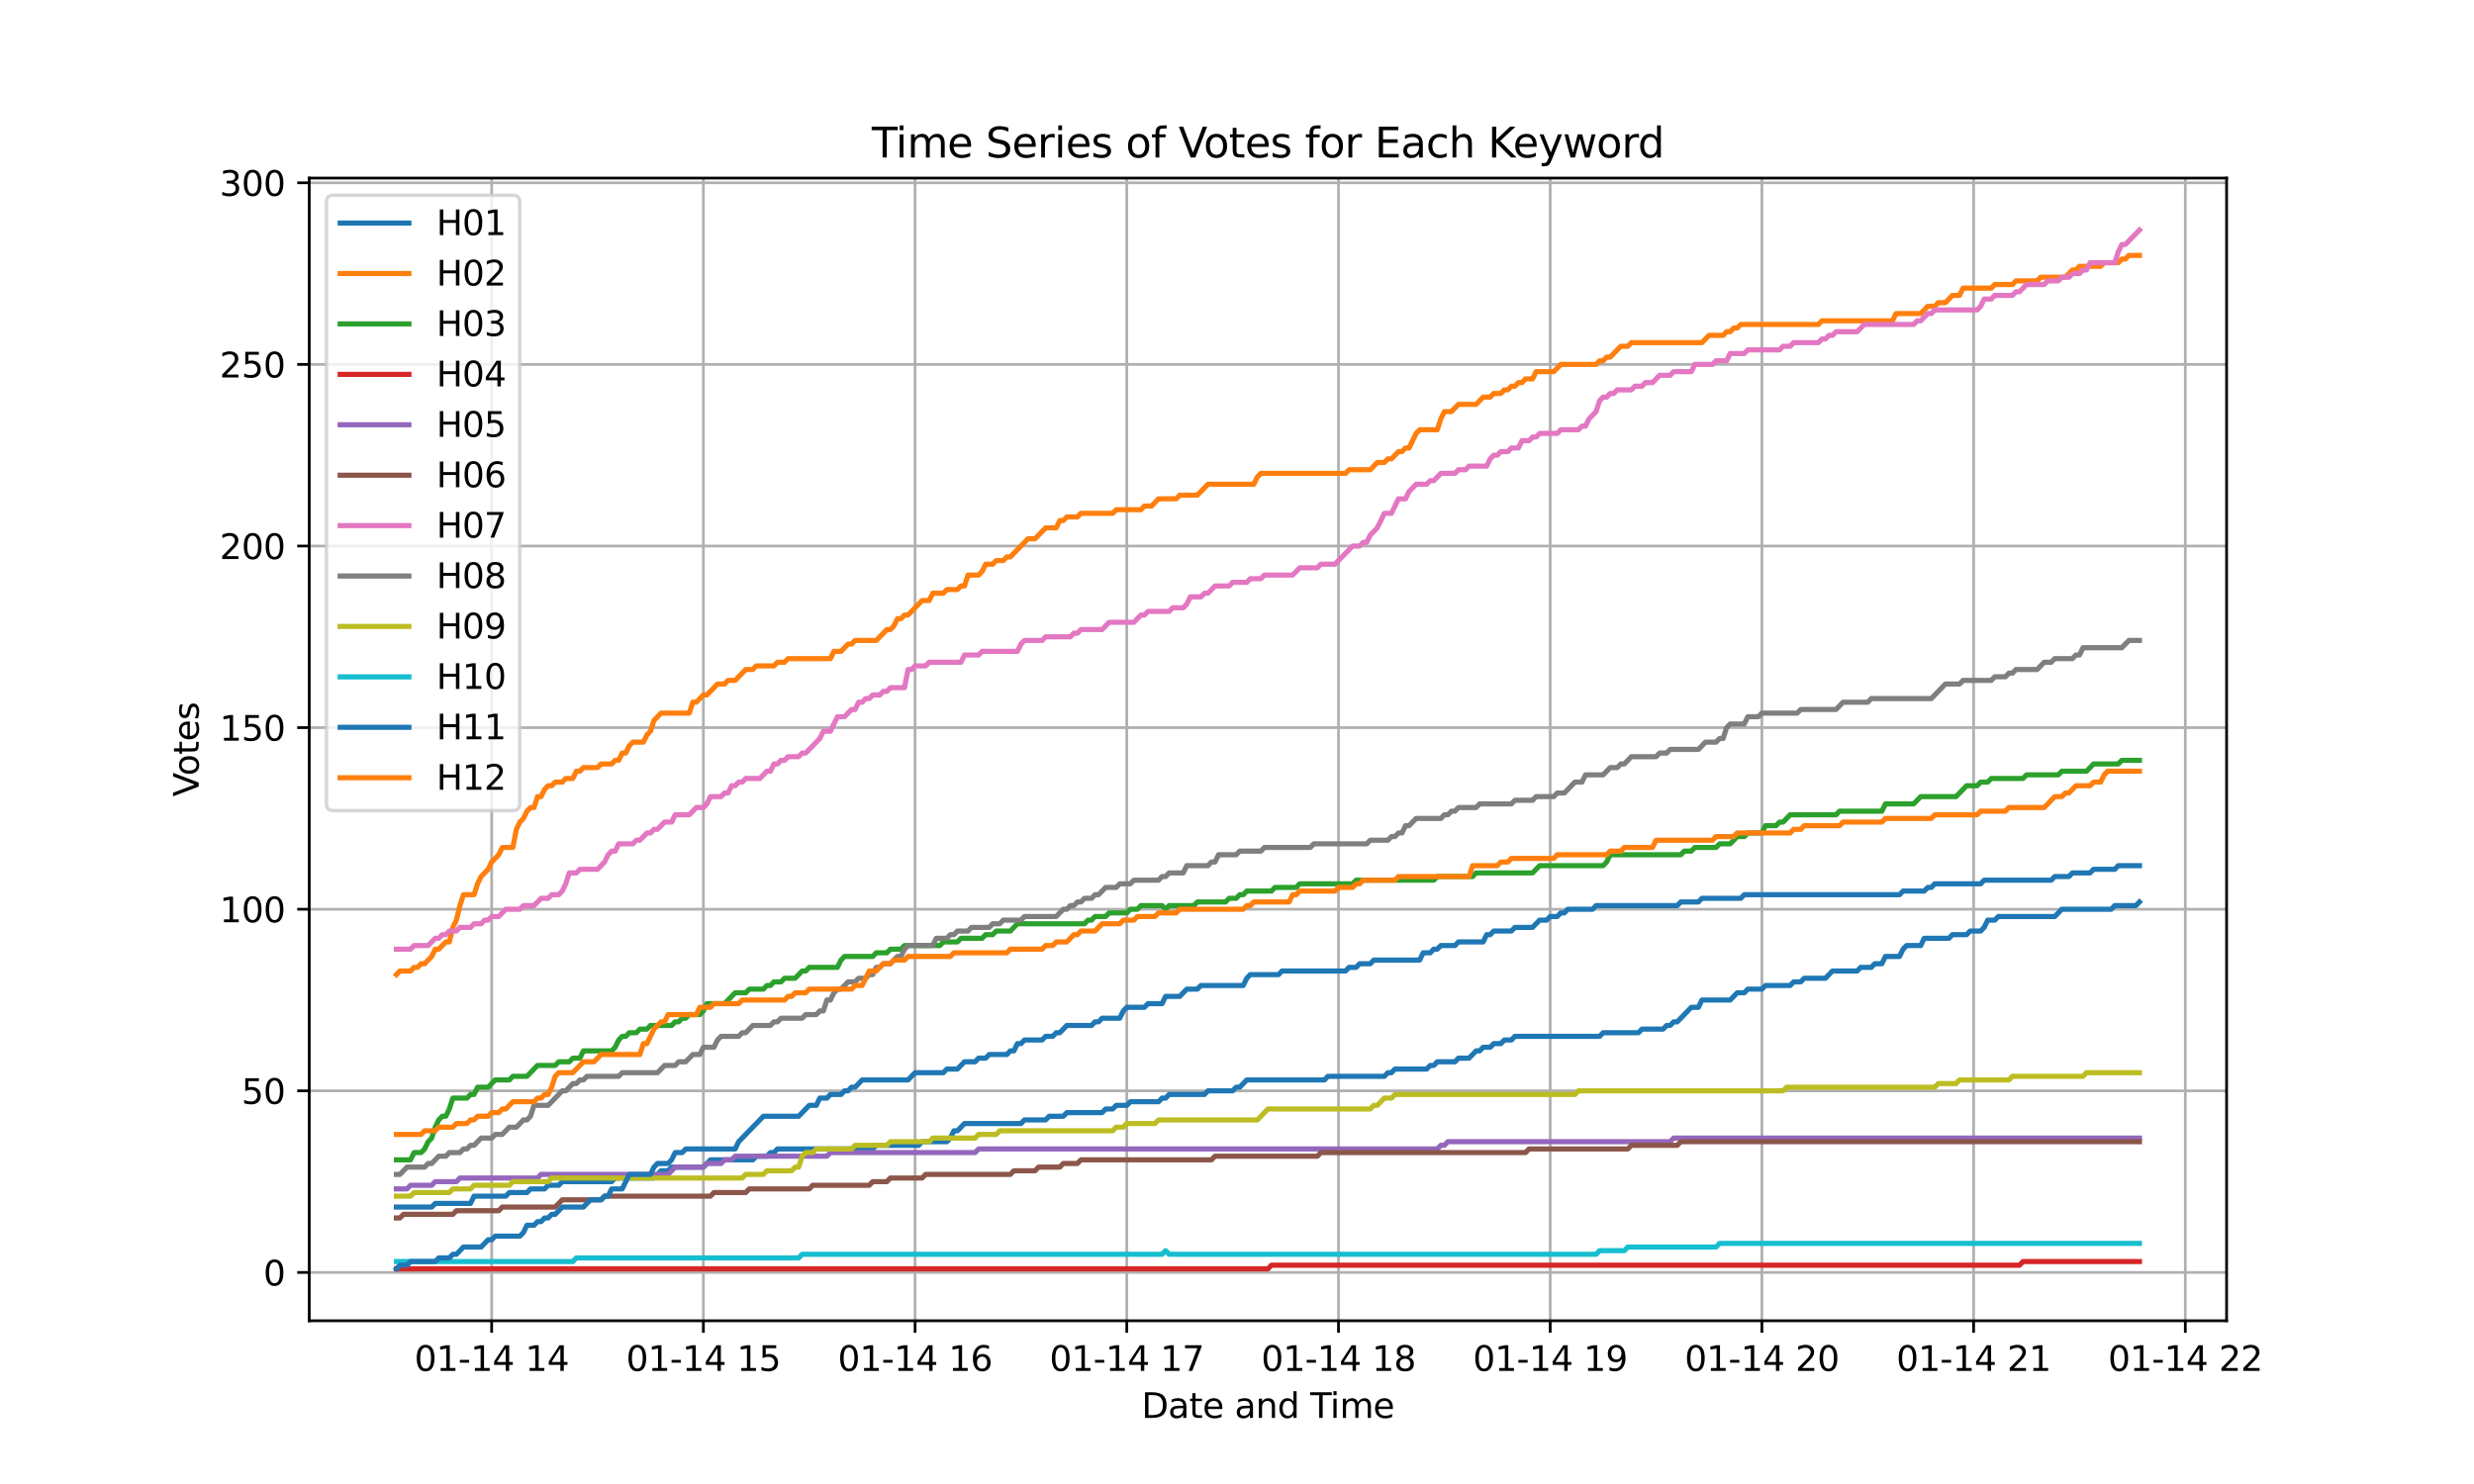 <?xml version="1.0" encoding="utf-8" standalone="no"?>
<!DOCTYPE svg PUBLIC "-//W3C//DTD SVG 1.1//EN"
  "http://www.w3.org/Graphics/SVG/1.1/DTD/svg11.dtd">
<svg xmlns:xlink="http://www.w3.org/1999/xlink" width="720pt" height="432pt" viewBox="0 0 720 432" xmlns="http://www.w3.org/2000/svg" version="1.1">
 <defs>
  <style type="text/css">*{stroke-linejoin: round; stroke-linecap: butt}</style>
 </defs>
 <g id="figure_1">
  <g id="patch_1">
   <path d="M 0 432 
L 720 432 
L 720 0 
L 0 0 
z
" style="fill: #ffffff"/>
  </g>
  <g id="axes_1">
   <g id="patch_2">
    <path d="M 90 384.48 
L 648 384.48 
L 648 51.84 
L 90 51.84 
z
" style="fill: #ffffff"/>
   </g>
   <g id="matplotlib.axis_1">
    <g id="xtick_1">
     <g id="line2d_1">
      <path d="M 143.089 384.48 
L 143.089 51.84 
" clip-path="url(#p41b170fa86)" style="fill: none; stroke: #b0b0b0; stroke-width: 0.8; stroke-linecap: square"/>
     </g>
     <g id="line2d_2">
      <defs>
       <path id="m4f97afff2f" d="M 0 0 
L 0 3.5 
" style="stroke: #000000; stroke-width: 0.8"/>
      </defs>
      <g>
       <use xlink:href="#m4f97afff2f" x="143.089" y="384.48" style="stroke: #000000; stroke-width: 0.8"/>
      </g>
     </g>
     <g id="text_1">
      <!-- 01-14 14 -->
      <g transform="translate(120.609 399.078) scale(0.1 -0.1)">
       <defs>
        <path id="DejaVuSans-30" d="M 2034 4250 
Q 1547 4250 1301 3770 
Q 1056 3291 1056 2328 
Q 1056 1369 1301 889 
Q 1547 409 2034 409 
Q 2525 409 2770 889 
Q 3016 1369 3016 2328 
Q 3016 3291 2770 3770 
Q 2525 4250 2034 4250 
z
M 2034 4750 
Q 2819 4750 3233 4129 
Q 3647 3509 3647 2328 
Q 3647 1150 3233 529 
Q 2819 -91 2034 -91 
Q 1250 -91 836 529 
Q 422 1150 422 2328 
Q 422 3509 836 4129 
Q 1250 4750 2034 4750 
z
" transform="scale(0.016)"/>
        <path id="DejaVuSans-31" d="M 794 531 
L 1825 531 
L 1825 4091 
L 703 3866 
L 703 4441 
L 1819 4666 
L 2450 4666 
L 2450 531 
L 3481 531 
L 3481 0 
L 794 0 
L 794 531 
z
" transform="scale(0.016)"/>
        <path id="DejaVuSans-2d" d="M 313 2009 
L 1997 2009 
L 1997 1497 
L 313 1497 
L 313 2009 
z
" transform="scale(0.016)"/>
        <path id="DejaVuSans-34" d="M 2419 4116 
L 825 1625 
L 2419 1625 
L 2419 4116 
z
M 2253 4666 
L 3047 4666 
L 3047 1625 
L 3713 1625 
L 3713 1100 
L 3047 1100 
L 3047 0 
L 2419 0 
L 2419 1100 
L 313 1100 
L 313 1709 
L 2253 4666 
z
" transform="scale(0.016)"/>
        <path id="DejaVuSans-20" transform="scale(0.016)"/>
       </defs>
       <use xlink:href="#DejaVuSans-30"/>
       <use xlink:href="#DejaVuSans-31" transform="translate(63.623 0)"/>
       <use xlink:href="#DejaVuSans-2d" transform="translate(127.246 0)"/>
       <use xlink:href="#DejaVuSans-31" transform="translate(163.33 0)"/>
       <use xlink:href="#DejaVuSans-34" transform="translate(226.953 0)"/>
       <use xlink:href="#DejaVuSans-20" transform="translate(290.576 0)"/>
       <use xlink:href="#DejaVuSans-31" transform="translate(322.363 0)"/>
       <use xlink:href="#DejaVuSans-34" transform="translate(385.986 0)"/>
      </g>
     </g>
    </g>
    <g id="xtick_2">
     <g id="line2d_3">
      <path d="M 204.701 384.48 
L 204.701 51.84 
" clip-path="url(#p41b170fa86)" style="fill: none; stroke: #b0b0b0; stroke-width: 0.8; stroke-linecap: square"/>
     </g>
     <g id="line2d_4">
      <g>
       <use xlink:href="#m4f97afff2f" x="204.701" y="384.48" style="stroke: #000000; stroke-width: 0.8"/>
      </g>
     </g>
     <g id="text_2">
      <!-- 01-14 15 -->
      <g transform="translate(182.221 399.078) scale(0.1 -0.1)">
       <defs>
        <path id="DejaVuSans-35" d="M 691 4666 
L 3169 4666 
L 3169 4134 
L 1269 4134 
L 1269 2991 
Q 1406 3038 1543 3061 
Q 1681 3084 1819 3084 
Q 2600 3084 3056 2656 
Q 3513 2228 3513 1497 
Q 3513 744 3044 326 
Q 2575 -91 1722 -91 
Q 1428 -91 1123 -41 
Q 819 9 494 109 
L 494 744 
Q 775 591 1075 516 
Q 1375 441 1709 441 
Q 2250 441 2565 725 
Q 2881 1009 2881 1497 
Q 2881 1984 2565 2268 
Q 2250 2553 1709 2553 
Q 1456 2553 1204 2497 
Q 953 2441 691 2322 
L 691 4666 
z
" transform="scale(0.016)"/>
       </defs>
       <use xlink:href="#DejaVuSans-30"/>
       <use xlink:href="#DejaVuSans-31" transform="translate(63.623 0)"/>
       <use xlink:href="#DejaVuSans-2d" transform="translate(127.246 0)"/>
       <use xlink:href="#DejaVuSans-31" transform="translate(163.33 0)"/>
       <use xlink:href="#DejaVuSans-34" transform="translate(226.953 0)"/>
       <use xlink:href="#DejaVuSans-20" transform="translate(290.576 0)"/>
       <use xlink:href="#DejaVuSans-31" transform="translate(322.363 0)"/>
       <use xlink:href="#DejaVuSans-35" transform="translate(385.986 0)"/>
      </g>
     </g>
    </g>
    <g id="xtick_3">
     <g id="line2d_5">
      <path d="M 266.313 384.48 
L 266.313 51.84 
" clip-path="url(#p41b170fa86)" style="fill: none; stroke: #b0b0b0; stroke-width: 0.8; stroke-linecap: square"/>
     </g>
     <g id="line2d_6">
      <g>
       <use xlink:href="#m4f97afff2f" x="266.313" y="384.48" style="stroke: #000000; stroke-width: 0.8"/>
      </g>
     </g>
     <g id="text_3">
      <!-- 01-14 16 -->
      <g transform="translate(243.833 399.078) scale(0.1 -0.1)">
       <defs>
        <path id="DejaVuSans-36" d="M 2113 2584 
Q 1688 2584 1439 2293 
Q 1191 2003 1191 1497 
Q 1191 994 1439 701 
Q 1688 409 2113 409 
Q 2538 409 2786 701 
Q 3034 994 3034 1497 
Q 3034 2003 2786 2293 
Q 2538 2584 2113 2584 
z
M 3366 4563 
L 3366 3988 
Q 3128 4100 2886 4159 
Q 2644 4219 2406 4219 
Q 1781 4219 1451 3797 
Q 1122 3375 1075 2522 
Q 1259 2794 1537 2939 
Q 1816 3084 2150 3084 
Q 2853 3084 3261 2657 
Q 3669 2231 3669 1497 
Q 3669 778 3244 343 
Q 2819 -91 2113 -91 
Q 1303 -91 875 529 
Q 447 1150 447 2328 
Q 447 3434 972 4092 
Q 1497 4750 2381 4750 
Q 2619 4750 2861 4703 
Q 3103 4656 3366 4563 
z
" transform="scale(0.016)"/>
       </defs>
       <use xlink:href="#DejaVuSans-30"/>
       <use xlink:href="#DejaVuSans-31" transform="translate(63.623 0)"/>
       <use xlink:href="#DejaVuSans-2d" transform="translate(127.246 0)"/>
       <use xlink:href="#DejaVuSans-31" transform="translate(163.33 0)"/>
       <use xlink:href="#DejaVuSans-34" transform="translate(226.953 0)"/>
       <use xlink:href="#DejaVuSans-20" transform="translate(290.576 0)"/>
       <use xlink:href="#DejaVuSans-31" transform="translate(322.363 0)"/>
       <use xlink:href="#DejaVuSans-36" transform="translate(385.986 0)"/>
      </g>
     </g>
    </g>
    <g id="xtick_4">
     <g id="line2d_7">
      <path d="M 327.925 384.48 
L 327.925 51.84 
" clip-path="url(#p41b170fa86)" style="fill: none; stroke: #b0b0b0; stroke-width: 0.8; stroke-linecap: square"/>
     </g>
     <g id="line2d_8">
      <g>
       <use xlink:href="#m4f97afff2f" x="327.925" y="384.48" style="stroke: #000000; stroke-width: 0.8"/>
      </g>
     </g>
     <g id="text_4">
      <!-- 01-14 17 -->
      <g transform="translate(305.445 399.078) scale(0.1 -0.1)">
       <defs>
        <path id="DejaVuSans-37" d="M 525 4666 
L 3525 4666 
L 3525 4397 
L 1831 0 
L 1172 0 
L 2766 4134 
L 525 4134 
L 525 4666 
z
" transform="scale(0.016)"/>
       </defs>
       <use xlink:href="#DejaVuSans-30"/>
       <use xlink:href="#DejaVuSans-31" transform="translate(63.623 0)"/>
       <use xlink:href="#DejaVuSans-2d" transform="translate(127.246 0)"/>
       <use xlink:href="#DejaVuSans-31" transform="translate(163.33 0)"/>
       <use xlink:href="#DejaVuSans-34" transform="translate(226.953 0)"/>
       <use xlink:href="#DejaVuSans-20" transform="translate(290.576 0)"/>
       <use xlink:href="#DejaVuSans-31" transform="translate(322.363 0)"/>
       <use xlink:href="#DejaVuSans-37" transform="translate(385.986 0)"/>
      </g>
     </g>
    </g>
    <g id="xtick_5">
     <g id="line2d_9">
      <path d="M 389.537 384.48 
L 389.537 51.84 
" clip-path="url(#p41b170fa86)" style="fill: none; stroke: #b0b0b0; stroke-width: 0.8; stroke-linecap: square"/>
     </g>
     <g id="line2d_10">
      <g>
       <use xlink:href="#m4f97afff2f" x="389.537" y="384.48" style="stroke: #000000; stroke-width: 0.8"/>
      </g>
     </g>
     <g id="text_5">
      <!-- 01-14 18 -->
      <g transform="translate(367.057 399.078) scale(0.1 -0.1)">
       <defs>
        <path id="DejaVuSans-38" d="M 2034 2216 
Q 1584 2216 1326 1975 
Q 1069 1734 1069 1313 
Q 1069 891 1326 650 
Q 1584 409 2034 409 
Q 2484 409 2743 651 
Q 3003 894 3003 1313 
Q 3003 1734 2745 1975 
Q 2488 2216 2034 2216 
z
M 1403 2484 
Q 997 2584 770 2862 
Q 544 3141 544 3541 
Q 544 4100 942 4425 
Q 1341 4750 2034 4750 
Q 2731 4750 3128 4425 
Q 3525 4100 3525 3541 
Q 3525 3141 3298 2862 
Q 3072 2584 2669 2484 
Q 3125 2378 3379 2068 
Q 3634 1759 3634 1313 
Q 3634 634 3220 271 
Q 2806 -91 2034 -91 
Q 1263 -91 848 271 
Q 434 634 434 1313 
Q 434 1759 690 2068 
Q 947 2378 1403 2484 
z
M 1172 3481 
Q 1172 3119 1398 2916 
Q 1625 2713 2034 2713 
Q 2441 2713 2670 2916 
Q 2900 3119 2900 3481 
Q 2900 3844 2670 4047 
Q 2441 4250 2034 4250 
Q 1625 4250 1398 4047 
Q 1172 3844 1172 3481 
z
" transform="scale(0.016)"/>
       </defs>
       <use xlink:href="#DejaVuSans-30"/>
       <use xlink:href="#DejaVuSans-31" transform="translate(63.623 0)"/>
       <use xlink:href="#DejaVuSans-2d" transform="translate(127.246 0)"/>
       <use xlink:href="#DejaVuSans-31" transform="translate(163.33 0)"/>
       <use xlink:href="#DejaVuSans-34" transform="translate(226.953 0)"/>
       <use xlink:href="#DejaVuSans-20" transform="translate(290.576 0)"/>
       <use xlink:href="#DejaVuSans-31" transform="translate(322.363 0)"/>
       <use xlink:href="#DejaVuSans-38" transform="translate(385.986 0)"/>
      </g>
     </g>
    </g>
    <g id="xtick_6">
     <g id="line2d_11">
      <path d="M 451.149 384.48 
L 451.149 51.84 
" clip-path="url(#p41b170fa86)" style="fill: none; stroke: #b0b0b0; stroke-width: 0.8; stroke-linecap: square"/>
     </g>
     <g id="line2d_12">
      <g>
       <use xlink:href="#m4f97afff2f" x="451.149" y="384.48" style="stroke: #000000; stroke-width: 0.8"/>
      </g>
     </g>
     <g id="text_6">
      <!-- 01-14 19 -->
      <g transform="translate(428.669 399.078) scale(0.1 -0.1)">
       <defs>
        <path id="DejaVuSans-39" d="M 703 97 
L 703 672 
Q 941 559 1184 500 
Q 1428 441 1663 441 
Q 2288 441 2617 861 
Q 2947 1281 2994 2138 
Q 2813 1869 2534 1725 
Q 2256 1581 1919 1581 
Q 1219 1581 811 2004 
Q 403 2428 403 3163 
Q 403 3881 828 4315 
Q 1253 4750 1959 4750 
Q 2769 4750 3195 4129 
Q 3622 3509 3622 2328 
Q 3622 1225 3098 567 
Q 2575 -91 1691 -91 
Q 1453 -91 1209 -44 
Q 966 3 703 97 
z
M 1959 2075 
Q 2384 2075 2632 2365 
Q 2881 2656 2881 3163 
Q 2881 3666 2632 3958 
Q 2384 4250 1959 4250 
Q 1534 4250 1286 3958 
Q 1038 3666 1038 3163 
Q 1038 2656 1286 2365 
Q 1534 2075 1959 2075 
z
" transform="scale(0.016)"/>
       </defs>
       <use xlink:href="#DejaVuSans-30"/>
       <use xlink:href="#DejaVuSans-31" transform="translate(63.623 0)"/>
       <use xlink:href="#DejaVuSans-2d" transform="translate(127.246 0)"/>
       <use xlink:href="#DejaVuSans-31" transform="translate(163.33 0)"/>
       <use xlink:href="#DejaVuSans-34" transform="translate(226.953 0)"/>
       <use xlink:href="#DejaVuSans-20" transform="translate(290.576 0)"/>
       <use xlink:href="#DejaVuSans-31" transform="translate(322.363 0)"/>
       <use xlink:href="#DejaVuSans-39" transform="translate(385.986 0)"/>
      </g>
     </g>
    </g>
    <g id="xtick_7">
     <g id="line2d_13">
      <path d="M 512.762 384.48 
L 512.762 51.84 
" clip-path="url(#p41b170fa86)" style="fill: none; stroke: #b0b0b0; stroke-width: 0.8; stroke-linecap: square"/>
     </g>
     <g id="line2d_14">
      <g>
       <use xlink:href="#m4f97afff2f" x="512.762" y="384.48" style="stroke: #000000; stroke-width: 0.8"/>
      </g>
     </g>
     <g id="text_7">
      <!-- 01-14 20 -->
      <g transform="translate(490.281 399.078) scale(0.1 -0.1)">
       <defs>
        <path id="DejaVuSans-32" d="M 1228 531 
L 3431 531 
L 3431 0 
L 469 0 
L 469 531 
Q 828 903 1448 1529 
Q 2069 2156 2228 2338 
Q 2531 2678 2651 2914 
Q 2772 3150 2772 3378 
Q 2772 3750 2511 3984 
Q 2250 4219 1831 4219 
Q 1534 4219 1204 4116 
Q 875 4013 500 3803 
L 500 4441 
Q 881 4594 1212 4672 
Q 1544 4750 1819 4750 
Q 2544 4750 2975 4387 
Q 3406 4025 3406 3419 
Q 3406 3131 3298 2873 
Q 3191 2616 2906 2266 
Q 2828 2175 2409 1742 
Q 1991 1309 1228 531 
z
" transform="scale(0.016)"/>
       </defs>
       <use xlink:href="#DejaVuSans-30"/>
       <use xlink:href="#DejaVuSans-31" transform="translate(63.623 0)"/>
       <use xlink:href="#DejaVuSans-2d" transform="translate(127.246 0)"/>
       <use xlink:href="#DejaVuSans-31" transform="translate(163.33 0)"/>
       <use xlink:href="#DejaVuSans-34" transform="translate(226.953 0)"/>
       <use xlink:href="#DejaVuSans-20" transform="translate(290.576 0)"/>
       <use xlink:href="#DejaVuSans-32" transform="translate(322.363 0)"/>
       <use xlink:href="#DejaVuSans-30" transform="translate(385.986 0)"/>
      </g>
     </g>
    </g>
    <g id="xtick_8">
     <g id="line2d_15">
      <path d="M 574.374 384.48 
L 574.374 51.84 
" clip-path="url(#p41b170fa86)" style="fill: none; stroke: #b0b0b0; stroke-width: 0.8; stroke-linecap: square"/>
     </g>
     <g id="line2d_16">
      <g>
       <use xlink:href="#m4f97afff2f" x="574.374" y="384.48" style="stroke: #000000; stroke-width: 0.8"/>
      </g>
     </g>
     <g id="text_8">
      <!-- 01-14 21 -->
      <g transform="translate(551.893 399.078) scale(0.1 -0.1)">
       <use xlink:href="#DejaVuSans-30"/>
       <use xlink:href="#DejaVuSans-31" transform="translate(63.623 0)"/>
       <use xlink:href="#DejaVuSans-2d" transform="translate(127.246 0)"/>
       <use xlink:href="#DejaVuSans-31" transform="translate(163.33 0)"/>
       <use xlink:href="#DejaVuSans-34" transform="translate(226.953 0)"/>
       <use xlink:href="#DejaVuSans-20" transform="translate(290.576 0)"/>
       <use xlink:href="#DejaVuSans-32" transform="translate(322.363 0)"/>
       <use xlink:href="#DejaVuSans-31" transform="translate(385.986 0)"/>
      </g>
     </g>
    </g>
    <g id="xtick_9">
     <g id="line2d_17">
      <path d="M 635.986 384.48 
L 635.986 51.84 
" clip-path="url(#p41b170fa86)" style="fill: none; stroke: #b0b0b0; stroke-width: 0.8; stroke-linecap: square"/>
     </g>
     <g id="line2d_18">
      <g>
       <use xlink:href="#m4f97afff2f" x="635.986" y="384.48" style="stroke: #000000; stroke-width: 0.8"/>
      </g>
     </g>
     <g id="text_9">
      <!-- 01-14 22 -->
      <g transform="translate(613.505 399.078) scale(0.1 -0.1)">
       <use xlink:href="#DejaVuSans-30"/>
       <use xlink:href="#DejaVuSans-31" transform="translate(63.623 0)"/>
       <use xlink:href="#DejaVuSans-2d" transform="translate(127.246 0)"/>
       <use xlink:href="#DejaVuSans-31" transform="translate(163.33 0)"/>
       <use xlink:href="#DejaVuSans-34" transform="translate(226.953 0)"/>
       <use xlink:href="#DejaVuSans-20" transform="translate(290.576 0)"/>
       <use xlink:href="#DejaVuSans-32" transform="translate(322.363 0)"/>
       <use xlink:href="#DejaVuSans-32" transform="translate(385.986 0)"/>
      </g>
     </g>
    </g>
    <g id="text_10">
     <!-- Date and Time -->
     <g transform="translate(332.23 412.757) scale(0.1 -0.1)">
      <defs>
       <path id="DejaVuSans-44" d="M 1259 4147 
L 1259 519 
L 2022 519 
Q 2988 519 3436 956 
Q 3884 1394 3884 2338 
Q 3884 3275 3436 3711 
Q 2988 4147 2022 4147 
L 1259 4147 
z
M 628 4666 
L 1925 4666 
Q 3281 4666 3915 4102 
Q 4550 3538 4550 2338 
Q 4550 1131 3912 565 
Q 3275 0 1925 0 
L 628 0 
L 628 4666 
z
" transform="scale(0.016)"/>
       <path id="DejaVuSans-61" d="M 2194 1759 
Q 1497 1759 1228 1600 
Q 959 1441 959 1056 
Q 959 750 1161 570 
Q 1363 391 1709 391 
Q 2188 391 2477 730 
Q 2766 1069 2766 1631 
L 2766 1759 
L 2194 1759 
z
M 3341 1997 
L 3341 0 
L 2766 0 
L 2766 531 
Q 2569 213 2275 61 
Q 1981 -91 1556 -91 
Q 1019 -91 701 211 
Q 384 513 384 1019 
Q 384 1609 779 1909 
Q 1175 2209 1959 2209 
L 2766 2209 
L 2766 2266 
Q 2766 2663 2505 2880 
Q 2244 3097 1772 3097 
Q 1472 3097 1187 3025 
Q 903 2953 641 2809 
L 641 3341 
Q 956 3463 1253 3523 
Q 1550 3584 1831 3584 
Q 2591 3584 2966 3190 
Q 3341 2797 3341 1997 
z
" transform="scale(0.016)"/>
       <path id="DejaVuSans-74" d="M 1172 4494 
L 1172 3500 
L 2356 3500 
L 2356 3053 
L 1172 3053 
L 1172 1153 
Q 1172 725 1289 603 
Q 1406 481 1766 481 
L 2356 481 
L 2356 0 
L 1766 0 
Q 1100 0 847 248 
Q 594 497 594 1153 
L 594 3053 
L 172 3053 
L 172 3500 
L 594 3500 
L 594 4494 
L 1172 4494 
z
" transform="scale(0.016)"/>
       <path id="DejaVuSans-65" d="M 3597 1894 
L 3597 1613 
L 953 1613 
Q 991 1019 1311 708 
Q 1631 397 2203 397 
Q 2534 397 2845 478 
Q 3156 559 3463 722 
L 3463 178 
Q 3153 47 2828 -22 
Q 2503 -91 2169 -91 
Q 1331 -91 842 396 
Q 353 884 353 1716 
Q 353 2575 817 3079 
Q 1281 3584 2069 3584 
Q 2775 3584 3186 3129 
Q 3597 2675 3597 1894 
z
M 3022 2063 
Q 3016 2534 2758 2815 
Q 2500 3097 2075 3097 
Q 1594 3097 1305 2825 
Q 1016 2553 972 2059 
L 3022 2063 
z
" transform="scale(0.016)"/>
       <path id="DejaVuSans-6e" d="M 3513 2113 
L 3513 0 
L 2938 0 
L 2938 2094 
Q 2938 2591 2744 2837 
Q 2550 3084 2163 3084 
Q 1697 3084 1428 2787 
Q 1159 2491 1159 1978 
L 1159 0 
L 581 0 
L 581 3500 
L 1159 3500 
L 1159 2956 
Q 1366 3272 1645 3428 
Q 1925 3584 2291 3584 
Q 2894 3584 3203 3211 
Q 3513 2838 3513 2113 
z
" transform="scale(0.016)"/>
       <path id="DejaVuSans-64" d="M 2906 2969 
L 2906 4863 
L 3481 4863 
L 3481 0 
L 2906 0 
L 2906 525 
Q 2725 213 2448 61 
Q 2172 -91 1784 -91 
Q 1150 -91 751 415 
Q 353 922 353 1747 
Q 353 2572 751 3078 
Q 1150 3584 1784 3584 
Q 2172 3584 2448 3432 
Q 2725 3281 2906 2969 
z
M 947 1747 
Q 947 1113 1208 752 
Q 1469 391 1925 391 
Q 2381 391 2643 752 
Q 2906 1113 2906 1747 
Q 2906 2381 2643 2742 
Q 2381 3103 1925 3103 
Q 1469 3103 1208 2742 
Q 947 2381 947 1747 
z
" transform="scale(0.016)"/>
       <path id="DejaVuSans-54" d="M -19 4666 
L 3928 4666 
L 3928 4134 
L 2272 4134 
L 2272 0 
L 1638 0 
L 1638 4134 
L -19 4134 
L -19 4666 
z
" transform="scale(0.016)"/>
       <path id="DejaVuSans-69" d="M 603 3500 
L 1178 3500 
L 1178 0 
L 603 0 
L 603 3500 
z
M 603 4863 
L 1178 4863 
L 1178 4134 
L 603 4134 
L 603 4863 
z
" transform="scale(0.016)"/>
       <path id="DejaVuSans-6d" d="M 3328 2828 
Q 3544 3216 3844 3400 
Q 4144 3584 4550 3584 
Q 5097 3584 5394 3201 
Q 5691 2819 5691 2113 
L 5691 0 
L 5113 0 
L 5113 2094 
Q 5113 2597 4934 2840 
Q 4756 3084 4391 3084 
Q 3944 3084 3684 2787 
Q 3425 2491 3425 1978 
L 3425 0 
L 2847 0 
L 2847 2094 
Q 2847 2600 2669 2842 
Q 2491 3084 2119 3084 
Q 1678 3084 1418 2786 
Q 1159 2488 1159 1978 
L 1159 0 
L 581 0 
L 581 3500 
L 1159 3500 
L 1159 2956 
Q 1356 3278 1631 3431 
Q 1906 3584 2284 3584 
Q 2666 3584 2933 3390 
Q 3200 3197 3328 2828 
z
" transform="scale(0.016)"/>
      </defs>
      <use xlink:href="#DejaVuSans-44"/>
      <use xlink:href="#DejaVuSans-61" transform="translate(77.002 0)"/>
      <use xlink:href="#DejaVuSans-74" transform="translate(138.281 0)"/>
      <use xlink:href="#DejaVuSans-65" transform="translate(177.49 0)"/>
      <use xlink:href="#DejaVuSans-20" transform="translate(239.014 0)"/>
      <use xlink:href="#DejaVuSans-61" transform="translate(270.801 0)"/>
      <use xlink:href="#DejaVuSans-6e" transform="translate(332.08 0)"/>
      <use xlink:href="#DejaVuSans-64" transform="translate(395.459 0)"/>
      <use xlink:href="#DejaVuSans-20" transform="translate(458.936 0)"/>
      <use xlink:href="#DejaVuSans-54" transform="translate(490.723 0)"/>
      <use xlink:href="#DejaVuSans-69" transform="translate(548.682 0)"/>
      <use xlink:href="#DejaVuSans-6d" transform="translate(576.465 0)"/>
      <use xlink:href="#DejaVuSans-65" transform="translate(673.877 0)"/>
     </g>
    </g>
   </g>
   <g id="matplotlib.axis_2">
    <g id="ytick_1">
     <g id="line2d_19">
      <path d="M 90 370.417 
L 648 370.417 
" clip-path="url(#p41b170fa86)" style="fill: none; stroke: #b0b0b0; stroke-width: 0.8; stroke-linecap: square"/>
     </g>
     <g id="line2d_20">
      <defs>
       <path id="m62bd6866eb" d="M 0 0 
L -3.5 0 
" style="stroke: #000000; stroke-width: 0.8"/>
      </defs>
      <g>
       <use xlink:href="#m62bd6866eb" x="90" y="370.417" style="stroke: #000000; stroke-width: 0.8"/>
      </g>
     </g>
     <g id="text_11">
      <!-- 0 -->
      <g transform="translate(76.638 374.217) scale(0.1 -0.1)">
       <use xlink:href="#DejaVuSans-30"/>
      </g>
     </g>
    </g>
    <g id="ytick_2">
     <g id="line2d_21">
      <path d="M 90 317.55 
L 648 317.55 
" clip-path="url(#p41b170fa86)" style="fill: none; stroke: #b0b0b0; stroke-width: 0.8; stroke-linecap: square"/>
     </g>
     <g id="line2d_22">
      <g>
       <use xlink:href="#m62bd6866eb" x="90" y="317.55" style="stroke: #000000; stroke-width: 0.8"/>
      </g>
     </g>
     <g id="text_12">
      <!-- 50 -->
      <g transform="translate(70.275 321.349) scale(0.1 -0.1)">
       <use xlink:href="#DejaVuSans-35"/>
       <use xlink:href="#DejaVuSans-30" transform="translate(63.623 0)"/>
      </g>
     </g>
    </g>
    <g id="ytick_3">
     <g id="line2d_23">
      <path d="M 90 264.683 
L 648 264.683 
" clip-path="url(#p41b170fa86)" style="fill: none; stroke: #b0b0b0; stroke-width: 0.8; stroke-linecap: square"/>
     </g>
     <g id="line2d_24">
      <g>
       <use xlink:href="#m62bd6866eb" x="90" y="264.683" style="stroke: #000000; stroke-width: 0.8"/>
      </g>
     </g>
     <g id="text_13">
      <!-- 100 -->
      <g transform="translate(63.913 268.482) scale(0.1 -0.1)">
       <use xlink:href="#DejaVuSans-31"/>
       <use xlink:href="#DejaVuSans-30" transform="translate(63.623 0)"/>
       <use xlink:href="#DejaVuSans-30" transform="translate(127.246 0)"/>
      </g>
     </g>
    </g>
    <g id="ytick_4">
     <g id="line2d_25">
      <path d="M 90 211.816 
L 648 211.816 
" clip-path="url(#p41b170fa86)" style="fill: none; stroke: #b0b0b0; stroke-width: 0.8; stroke-linecap: square"/>
     </g>
     <g id="line2d_26">
      <g>
       <use xlink:href="#m62bd6866eb" x="90" y="211.816" style="stroke: #000000; stroke-width: 0.8"/>
      </g>
     </g>
     <g id="text_14">
      <!-- 150 -->
      <g transform="translate(63.913 215.615) scale(0.1 -0.1)">
       <use xlink:href="#DejaVuSans-31"/>
       <use xlink:href="#DejaVuSans-35" transform="translate(63.623 0)"/>
       <use xlink:href="#DejaVuSans-30" transform="translate(127.246 0)"/>
      </g>
     </g>
    </g>
    <g id="ytick_5">
     <g id="line2d_27">
      <path d="M 90 158.949 
L 648 158.949 
" clip-path="url(#p41b170fa86)" style="fill: none; stroke: #b0b0b0; stroke-width: 0.8; stroke-linecap: square"/>
     </g>
     <g id="line2d_28">
      <g>
       <use xlink:href="#m62bd6866eb" x="90" y="158.949" style="stroke: #000000; stroke-width: 0.8"/>
      </g>
     </g>
     <g id="text_15">
      <!-- 200 -->
      <g transform="translate(63.913 162.748) scale(0.1 -0.1)">
       <use xlink:href="#DejaVuSans-32"/>
       <use xlink:href="#DejaVuSans-30" transform="translate(63.623 0)"/>
       <use xlink:href="#DejaVuSans-30" transform="translate(127.246 0)"/>
      </g>
     </g>
    </g>
    <g id="ytick_6">
     <g id="line2d_29">
      <path d="M 90 106.082 
L 648 106.082 
" clip-path="url(#p41b170fa86)" style="fill: none; stroke: #b0b0b0; stroke-width: 0.8; stroke-linecap: square"/>
     </g>
     <g id="line2d_30">
      <g>
       <use xlink:href="#m62bd6866eb" x="90" y="106.082" style="stroke: #000000; stroke-width: 0.8"/>
      </g>
     </g>
     <g id="text_16">
      <!-- 250 -->
      <g transform="translate(63.913 109.881) scale(0.1 -0.1)">
       <use xlink:href="#DejaVuSans-32"/>
       <use xlink:href="#DejaVuSans-35" transform="translate(63.623 0)"/>
       <use xlink:href="#DejaVuSans-30" transform="translate(127.246 0)"/>
      </g>
     </g>
    </g>
    <g id="ytick_7">
     <g id="line2d_31">
      <path d="M 90 53.215 
L 648 53.215 
" clip-path="url(#p41b170fa86)" style="fill: none; stroke: #b0b0b0; stroke-width: 0.8; stroke-linecap: square"/>
     </g>
     <g id="line2d_32">
      <g>
       <use xlink:href="#m62bd6866eb" x="90" y="53.215" style="stroke: #000000; stroke-width: 0.8"/>
      </g>
     </g>
     <g id="text_17">
      <!-- 300 -->
      <g transform="translate(63.913 57.014) scale(0.1 -0.1)">
       <defs>
        <path id="DejaVuSans-33" d="M 2597 2516 
Q 3050 2419 3304 2112 
Q 3559 1806 3559 1356 
Q 3559 666 3084 287 
Q 2609 -91 1734 -91 
Q 1441 -91 1130 -33 
Q 819 25 488 141 
L 488 750 
Q 750 597 1062 519 
Q 1375 441 1716 441 
Q 2309 441 2620 675 
Q 2931 909 2931 1356 
Q 2931 1769 2642 2001 
Q 2353 2234 1838 2234 
L 1294 2234 
L 1294 2753 
L 1863 2753 
Q 2328 2753 2575 2939 
Q 2822 3125 2822 3475 
Q 2822 3834 2567 4026 
Q 2313 4219 1838 4219 
Q 1578 4219 1281 4162 
Q 984 4106 628 3988 
L 628 4550 
Q 988 4650 1302 4700 
Q 1616 4750 1894 4750 
Q 2613 4750 3031 4423 
Q 3450 4097 3450 3541 
Q 3450 3153 3228 2886 
Q 3006 2619 2597 2516 
z
" transform="scale(0.016)"/>
       </defs>
       <use xlink:href="#DejaVuSans-33"/>
       <use xlink:href="#DejaVuSans-30" transform="translate(63.623 0)"/>
       <use xlink:href="#DejaVuSans-30" transform="translate(127.246 0)"/>
      </g>
     </g>
    </g>
    <g id="text_18">
     <!-- Votes -->
     <g transform="translate(57.833 231.894) rotate(-90) scale(0.1 -0.1)">
      <defs>
       <path id="DejaVuSans-56" d="M 1831 0 
L 50 4666 
L 709 4666 
L 2188 738 
L 3669 4666 
L 4325 4666 
L 2547 0 
L 1831 0 
z
" transform="scale(0.016)"/>
       <path id="DejaVuSans-6f" d="M 1959 3097 
Q 1497 3097 1228 2736 
Q 959 2375 959 1747 
Q 959 1119 1226 758 
Q 1494 397 1959 397 
Q 2419 397 2687 759 
Q 2956 1122 2956 1747 
Q 2956 2369 2687 2733 
Q 2419 3097 1959 3097 
z
M 1959 3584 
Q 2709 3584 3137 3096 
Q 3566 2609 3566 1747 
Q 3566 888 3137 398 
Q 2709 -91 1959 -91 
Q 1206 -91 779 398 
Q 353 888 353 1747 
Q 353 2609 779 3096 
Q 1206 3584 1959 3584 
z
" transform="scale(0.016)"/>
       <path id="DejaVuSans-73" d="M 2834 3397 
L 2834 2853 
Q 2591 2978 2328 3040 
Q 2066 3103 1784 3103 
Q 1356 3103 1142 2972 
Q 928 2841 928 2578 
Q 928 2378 1081 2264 
Q 1234 2150 1697 2047 
L 1894 2003 
Q 2506 1872 2764 1633 
Q 3022 1394 3022 966 
Q 3022 478 2636 193 
Q 2250 -91 1575 -91 
Q 1294 -91 989 -36 
Q 684 19 347 128 
L 347 722 
Q 666 556 975 473 
Q 1284 391 1588 391 
Q 1994 391 2212 530 
Q 2431 669 2431 922 
Q 2431 1156 2273 1281 
Q 2116 1406 1581 1522 
L 1381 1569 
Q 847 1681 609 1914 
Q 372 2147 372 2553 
Q 372 3047 722 3315 
Q 1072 3584 1716 3584 
Q 2034 3584 2315 3537 
Q 2597 3491 2834 3397 
z
" transform="scale(0.016)"/>
      </defs>
      <use xlink:href="#DejaVuSans-56"/>
      <use xlink:href="#DejaVuSans-6f" transform="translate(60.658 0)"/>
      <use xlink:href="#DejaVuSans-74" transform="translate(121.84 0)"/>
      <use xlink:href="#DejaVuSans-65" transform="translate(161.049 0)"/>
      <use xlink:href="#DejaVuSans-73" transform="translate(222.572 0)"/>
     </g>
    </g>
   </g>
   <g id="line2d_33">
    <path d="M 115.364 351.385 
L 125.632 351.385 
L 126.659 350.328 
L 136.928 350.328 
L 137.955 348.213 
L 147.197 348.213 
L 148.223 347.156 
L 153.358 347.156 
L 154.385 346.098 
L 158.492 346.098 
L 159.519 345.041 
L 162.6 345.041 
L 163.626 343.984 
L 178.003 343.984 
L 179.029 342.926 
L 190.325 342.926 
L 192.379 340.812 
L 194.432 340.812 
L 195.459 339.754 
L 204.701 339.754 
L 206.755 337.64 
L 219.077 337.64 
L 220.104 336.582 
L 223.185 336.582 
L 224.212 335.525 
L 225.238 335.525 
L 226.265 334.468 
L 253.991 334.468 
L 255.018 333.41 
L 267.34 333.41 
L 268.367 332.353 
L 275.555 332.353 
L 276.582 331.296 
L 277.609 329.181 
L 278.636 329.181 
L 280.689 327.066 
L 297.119 327.066 
L 298.146 326.009 
L 304.307 326.009 
L 305.334 324.952 
L 309.442 324.952 
L 310.469 323.894 
L 320.737 323.894 
L 321.764 322.837 
L 323.818 322.837 
L 324.845 321.78 
L 327.925 321.78 
L 328.952 320.722 
L 337.167 320.722 
L 338.194 319.665 
L 339.221 319.665 
L 340.248 318.608 
L 350.516 318.608 
L 351.543 317.55 
L 358.731 317.55 
L 359.758 316.493 
L 360.785 316.493 
L 362.839 314.378 
L 385.43 314.378 
L 386.457 313.321 
L 402.887 313.321 
L 403.914 312.263 
L 404.94 312.263 
L 405.967 311.206 
L 415.209 311.206 
L 416.236 310.149 
L 417.263 310.149 
L 418.29 309.091 
L 423.424 309.091 
L 424.451 308.034 
L 427.531 308.034 
L 429.585 305.919 
L 430.612 305.919 
L 431.639 304.862 
L 433.693 304.862 
L 434.72 303.805 
L 436.773 303.805 
L 437.8 302.747 
L 439.854 302.747 
L 440.881 301.69 
L 465.526 301.69 
L 466.552 300.633 
L 476.821 300.633 
L 477.848 299.575 
L 484.009 299.575 
L 485.036 298.518 
L 486.063 298.518 
L 487.09 297.461 
L 488.117 297.461 
L 492.224 293.231 
L 494.278 293.231 
L 495.305 291.117 
L 503.52 291.117 
L 505.573 289.002 
L 507.627 289.002 
L 508.654 287.945 
L 512.762 287.945 
L 513.788 286.887 
L 520.976 286.887 
L 522.003 285.83 
L 524.057 285.83 
L 525.084 284.773 
L 531.245 284.773 
L 533.299 282.658 
L 540.487 282.658 
L 541.514 281.601 
L 544.594 281.601 
L 545.621 280.543 
L 547.675 280.543 
L 548.702 278.429 
L 552.809 278.429 
L 553.836 276.314 
L 554.863 275.257 
L 558.971 275.257 
L 559.997 273.142 
L 567.185 273.142 
L 568.212 272.084 
L 572.32 272.084 
L 573.347 271.027 
L 576.427 271.027 
L 577.454 269.97 
L 578.481 267.855 
L 580.535 267.855 
L 581.562 266.798 
L 597.992 266.798 
L 600.045 264.683 
L 614.421 264.683 
L 615.448 263.626 
L 621.609 263.626 
L 622.636 262.568 
L 622.636 262.568 
" clip-path="url(#p41b170fa86)" style="fill: none; stroke: #1f77b4; stroke-width: 1.5; stroke-linecap: square"/>
   </g>
   <g id="line2d_34">
    <path d="M 115.364 283.715 
L 116.391 282.658 
L 119.471 282.658 
L 120.498 281.601 
L 121.525 281.601 
L 122.552 280.543 
L 123.579 280.543 
L 125.632 278.429 
L 126.659 276.314 
L 127.686 276.314 
L 129.74 274.199 
L 130.767 274.199 
L 131.794 269.97 
L 132.82 267.855 
L 133.847 263.626 
L 134.874 260.454 
L 137.955 260.454 
L 138.982 257.282 
L 140.008 255.167 
L 142.062 253.052 
L 143.089 250.938 
L 145.143 248.823 
L 146.17 246.708 
L 149.25 246.708 
L 150.277 241.422 
L 151.304 239.307 
L 152.331 238.25 
L 153.358 236.135 
L 154.385 235.077 
L 155.411 235.077 
L 156.438 231.905 
L 157.465 231.905 
L 158.492 229.791 
L 159.519 228.733 
L 160.546 228.733 
L 161.573 227.676 
L 163.626 227.676 
L 164.653 226.619 
L 166.707 226.619 
L 167.734 224.504 
L 168.761 224.504 
L 169.788 223.447 
L 173.895 223.447 
L 174.922 222.389 
L 178.003 222.389 
L 179.029 221.332 
L 180.056 221.332 
L 181.083 219.217 
L 182.11 219.217 
L 183.137 217.103 
L 184.164 216.045 
L 187.244 216.045 
L 188.271 213.931 
L 189.298 212.873 
L 190.325 209.701 
L 192.379 207.587 
L 200.594 207.587 
L 201.621 204.415 
L 202.647 204.415 
L 204.701 202.3 
L 205.728 202.3 
L 208.809 199.128 
L 210.862 199.128 
L 211.889 198.07 
L 213.943 198.07 
L 217.024 194.898 
L 219.077 194.898 
L 220.104 193.841 
L 225.238 193.841 
L 226.265 192.784 
L 228.319 192.784 
L 229.346 191.726 
L 241.668 191.726 
L 242.695 189.612 
L 244.749 189.612 
L 246.803 187.497 
L 247.83 187.497 
L 248.856 186.44 
L 255.018 186.44 
L 258.098 183.268 
L 259.125 183.268 
L 260.152 182.21 
L 261.179 180.096 
L 262.206 180.096 
L 263.233 179.038 
L 264.259 179.038 
L 268.367 174.809 
L 270.421 174.809 
L 271.448 172.694 
L 274.528 172.694 
L 275.555 171.637 
L 278.636 171.637 
L 279.662 170.58 
L 280.689 170.58 
L 281.716 167.408 
L 284.797 167.408 
L 285.824 166.35 
L 286.851 164.236 
L 288.904 164.236 
L 289.931 163.178 
L 291.985 163.178 
L 293.012 162.121 
L 294.039 162.121 
L 299.173 156.834 
L 301.227 156.834 
L 304.307 153.662 
L 307.388 153.662 
L 308.415 151.547 
L 309.442 151.547 
L 310.469 150.49 
L 313.549 150.49 
L 314.576 149.433 
L 323.818 149.433 
L 324.845 148.375 
L 332.033 148.375 
L 333.06 147.318 
L 335.113 147.318 
L 337.167 145.203 
L 342.301 145.203 
L 343.328 144.146 
L 348.463 144.146 
L 351.543 140.974 
L 364.893 140.974 
L 365.919 138.859 
L 366.946 137.802 
L 391.591 137.802 
L 392.618 136.745 
L 398.779 136.745 
L 400.833 134.63 
L 402.887 134.63 
L 403.914 133.573 
L 404.94 133.573 
L 406.994 131.458 
L 408.021 131.458 
L 409.048 130.401 
L 410.075 130.401 
L 412.128 126.171 
L 413.155 125.114 
L 418.29 125.114 
L 419.317 121.942 
L 420.343 119.827 
L 422.397 119.827 
L 424.451 117.712 
L 429.585 117.712 
L 431.639 115.598 
L 433.693 115.598 
L 434.72 114.54 
L 436.773 114.54 
L 437.8 113.483 
L 438.827 113.483 
L 439.854 112.426 
L 440.881 112.426 
L 441.908 111.368 
L 442.934 111.368 
L 443.961 110.311 
L 446.015 110.311 
L 447.042 108.196 
L 452.176 108.196 
L 454.23 106.082 
L 464.499 106.082 
L 465.526 105.024 
L 466.552 105.024 
L 467.579 103.967 
L 468.606 103.967 
L 471.687 100.795 
L 473.741 100.795 
L 474.767 99.738 
L 495.305 99.738 
L 497.358 97.623 
L 501.466 97.623 
L 502.493 96.566 
L 503.52 96.566 
L 504.547 95.508 
L 505.573 95.508 
L 506.6 94.451 
L 529.191 94.451 
L 530.218 93.394 
L 550.756 93.394 
L 551.782 91.279 
L 558.971 91.279 
L 561.024 89.164 
L 563.078 89.164 
L 564.105 88.107 
L 566.159 88.107 
L 568.212 85.992 
L 570.266 85.992 
L 571.293 83.877 
L 579.508 83.877 
L 580.535 82.82 
L 585.669 82.82 
L 586.696 81.763 
L 592.857 81.763 
L 593.884 80.705 
L 601.072 80.705 
L 603.126 78.591 
L 604.153 78.591 
L 605.18 77.533 
L 611.341 77.533 
L 612.368 76.476 
L 616.475 76.476 
L 617.502 75.419 
L 618.529 75.419 
L 619.556 74.361 
L 622.636 74.361 
L 622.636 74.361 
" clip-path="url(#p41b170fa86)" style="fill: none; stroke: #ff7f0e; stroke-width: 1.5; stroke-linecap: square"/>
   </g>
   <g id="line2d_35">
    <path d="M 115.364 337.64 
L 119.471 337.64 
L 120.498 335.525 
L 122.552 335.525 
L 123.579 334.468 
L 124.605 332.353 
L 125.632 331.296 
L 126.659 328.124 
L 127.686 326.009 
L 128.713 324.952 
L 129.74 324.952 
L 130.767 322.837 
L 131.794 319.665 
L 135.901 319.665 
L 136.928 318.608 
L 137.955 318.608 
L 138.982 316.493 
L 142.062 316.493 
L 144.116 314.378 
L 148.223 314.378 
L 149.25 313.321 
L 153.358 313.321 
L 156.438 310.149 
L 161.573 310.149 
L 162.6 309.091 
L 165.68 309.091 
L 166.707 308.034 
L 168.761 308.034 
L 169.788 305.919 
L 178.003 305.919 
L 179.029 304.862 
L 180.056 302.747 
L 181.083 301.69 
L 182.11 301.69 
L 183.137 300.633 
L 185.191 300.633 
L 186.218 299.575 
L 188.271 299.575 
L 189.298 298.518 
L 195.459 298.518 
L 196.486 297.461 
L 197.513 297.461 
L 198.54 296.403 
L 199.567 296.403 
L 200.594 295.346 
L 203.674 295.346 
L 204.701 294.289 
L 205.728 292.174 
L 210.862 292.174 
L 213.943 289.002 
L 217.024 289.002 
L 218.05 287.945 
L 222.158 287.945 
L 223.185 286.887 
L 224.212 286.887 
L 225.238 285.83 
L 227.292 285.83 
L 228.319 284.773 
L 231.4 284.773 
L 233.453 282.658 
L 234.48 282.658 
L 235.507 281.601 
L 243.722 281.601 
L 244.749 279.486 
L 245.776 278.429 
L 253.991 278.429 
L 255.018 277.371 
L 258.098 277.371 
L 259.125 276.314 
L 262.206 276.314 
L 263.233 275.257 
L 273.501 275.257 
L 274.528 274.199 
L 278.636 274.199 
L 279.662 273.142 
L 285.824 273.142 
L 286.851 272.084 
L 288.904 272.084 
L 289.931 271.027 
L 294.039 271.027 
L 296.092 268.912 
L 315.603 268.912 
L 316.63 267.855 
L 317.657 267.855 
L 318.683 266.798 
L 321.764 266.798 
L 322.791 265.74 
L 327.925 265.74 
L 328.952 264.683 
L 331.006 264.683 
L 332.033 263.626 
L 338.194 263.626 
L 339.221 264.683 
L 340.248 263.626 
L 347.436 263.626 
L 348.463 262.568 
L 356.678 262.568 
L 357.704 261.511 
L 359.758 261.511 
L 360.785 260.454 
L 361.812 260.454 
L 362.839 259.396 
L 370.027 259.396 
L 371.054 258.339 
L 377.215 258.339 
L 378.242 257.282 
L 393.645 257.282 
L 394.672 256.224 
L 417.263 256.224 
L 418.29 255.167 
L 428.558 255.167 
L 429.585 254.11 
L 446.015 254.11 
L 448.069 251.995 
L 466.552 251.995 
L 467.579 250.938 
L 468.606 248.823 
L 489.144 248.823 
L 490.17 247.766 
L 492.224 247.766 
L 493.251 246.708 
L 499.412 246.708 
L 500.439 245.651 
L 503.52 245.651 
L 505.573 243.536 
L 507.627 243.536 
L 508.654 242.479 
L 512.762 242.479 
L 513.788 240.364 
L 516.869 240.364 
L 517.896 239.307 
L 518.923 239.307 
L 520.976 237.192 
L 534.326 237.192 
L 535.353 236.135 
L 547.675 236.135 
L 548.702 234.02 
L 556.917 234.02 
L 558.971 231.905 
L 569.239 231.905 
L 572.32 228.733 
L 575.4 228.733 
L 576.427 227.676 
L 578.481 227.676 
L 579.508 226.619 
L 588.75 226.619 
L 589.777 225.561 
L 599.018 225.561 
L 600.045 224.504 
L 607.233 224.504 
L 609.287 222.389 
L 616.475 222.389 
L 617.502 221.332 
L 622.636 221.332 
L 622.636 221.332 
" clip-path="url(#p41b170fa86)" style="fill: none; stroke: #2ca02c; stroke-width: 1.5; stroke-linecap: square"/>
   </g>
   <g id="line2d_36">
    <path d="M 115.364 369.36 
L 369 369.36 
L 370.027 368.303 
L 587.723 368.303 
L 588.75 367.245 
L 622.636 367.245 
L 622.636 367.245 
" clip-path="url(#p41b170fa86)" style="fill: none; stroke: #d62728; stroke-width: 1.5; stroke-linecap: square"/>
   </g>
   <g id="line2d_37">
    <path d="M 115.364 346.098 
L 118.444 346.098 
L 119.471 345.041 
L 125.632 345.041 
L 126.659 343.984 
L 132.82 343.984 
L 133.847 342.926 
L 156.438 342.926 
L 157.465 341.869 
L 194.432 341.869 
L 196.486 339.754 
L 204.701 339.754 
L 205.728 338.697 
L 209.835 338.697 
L 210.862 337.64 
L 212.916 337.64 
L 213.943 336.582 
L 240.642 336.582 
L 241.668 335.525 
L 283.77 335.525 
L 284.797 334.468 
L 418.29 334.468 
L 419.317 333.41 
L 420.343 333.41 
L 421.37 332.353 
L 486.063 332.353 
L 487.09 331.296 
L 622.636 331.296 
L 622.636 331.296 
" clip-path="url(#p41b170fa86)" style="fill: none; stroke: #9467bd; stroke-width: 1.5; stroke-linecap: square"/>
   </g>
   <g id="line2d_38">
    <path d="M 115.364 354.557 
L 116.391 354.557 
L 117.417 353.5 
L 131.794 353.5 
L 132.82 352.443 
L 145.143 352.443 
L 146.17 351.385 
L 161.573 351.385 
L 163.626 349.27 
L 174.922 349.27 
L 175.949 348.213 
L 206.755 348.213 
L 207.782 347.156 
L 217.024 347.156 
L 218.05 346.098 
L 235.507 346.098 
L 236.534 345.041 
L 252.964 345.041 
L 253.991 343.984 
L 258.098 343.984 
L 259.125 342.926 
L 268.367 342.926 
L 269.394 341.869 
L 294.039 341.869 
L 295.066 340.812 
L 301.227 340.812 
L 302.254 339.754 
L 308.415 339.754 
L 309.442 338.697 
L 313.549 338.697 
L 314.576 337.64 
L 352.57 337.64 
L 353.597 336.582 
L 383.376 336.582 
L 384.403 335.525 
L 443.961 335.525 
L 444.988 334.468 
L 473.741 334.468 
L 474.767 333.41 
L 488.117 333.41 
L 489.144 332.353 
L 622.636 332.353 
L 622.636 332.353 
" clip-path="url(#p41b170fa86)" style="fill: none; stroke: #8c564b; stroke-width: 1.5; stroke-linecap: square"/>
   </g>
   <g id="line2d_39">
    <path d="M 115.364 276.314 
L 119.471 276.314 
L 120.498 275.257 
L 124.605 275.257 
L 126.659 273.142 
L 127.686 273.142 
L 128.713 272.084 
L 129.74 272.084 
L 130.767 271.027 
L 132.82 271.027 
L 133.847 269.97 
L 136.928 269.97 
L 137.955 268.912 
L 140.008 268.912 
L 141.035 267.855 
L 142.062 267.855 
L 143.089 266.798 
L 145.143 266.798 
L 147.197 264.683 
L 151.304 264.683 
L 152.331 263.626 
L 155.411 263.626 
L 157.465 261.511 
L 159.519 261.511 
L 160.546 260.454 
L 162.6 260.454 
L 163.626 259.396 
L 164.653 257.282 
L 165.68 254.11 
L 167.734 254.11 
L 168.761 253.052 
L 173.895 253.052 
L 175.949 250.938 
L 176.976 248.823 
L 178.003 247.766 
L 179.029 247.766 
L 180.056 245.651 
L 184.164 245.651 
L 185.191 244.594 
L 186.218 244.594 
L 188.271 242.479 
L 189.298 242.479 
L 190.325 241.422 
L 191.352 241.422 
L 193.406 239.307 
L 195.459 239.307 
L 196.486 237.192 
L 200.594 237.192 
L 202.647 235.077 
L 204.701 235.077 
L 205.728 234.02 
L 206.755 231.905 
L 209.835 231.905 
L 210.862 230.848 
L 211.889 230.848 
L 212.916 228.733 
L 213.943 228.733 
L 214.97 227.676 
L 215.997 227.676 
L 217.024 226.619 
L 221.131 226.619 
L 223.185 224.504 
L 224.212 224.504 
L 225.238 222.389 
L 226.265 222.389 
L 227.292 221.332 
L 228.319 221.332 
L 229.346 220.275 
L 232.427 220.275 
L 233.453 219.217 
L 234.48 219.217 
L 238.588 214.988 
L 239.615 212.873 
L 241.668 212.873 
L 243.722 208.644 
L 245.776 208.644 
L 247.83 206.529 
L 248.856 206.529 
L 249.883 204.415 
L 250.91 204.415 
L 251.937 203.357 
L 252.964 203.357 
L 253.991 202.3 
L 256.045 202.3 
L 257.071 201.243 
L 258.098 201.243 
L 259.125 200.185 
L 263.233 200.185 
L 264.259 194.898 
L 265.286 194.898 
L 266.313 193.841 
L 269.394 193.841 
L 270.421 192.784 
L 279.662 192.784 
L 280.689 190.669 
L 284.797 190.669 
L 285.824 189.612 
L 296.092 189.612 
L 297.119 187.497 
L 298.146 186.44 
L 303.28 186.44 
L 304.307 185.382 
L 311.495 185.382 
L 312.522 184.325 
L 313.549 184.325 
L 314.576 183.268 
L 320.737 183.268 
L 322.791 181.153 
L 329.979 181.153 
L 332.033 179.038 
L 333.06 179.038 
L 334.086 177.981 
L 340.248 177.981 
L 341.275 176.924 
L 344.355 176.924 
L 345.382 175.866 
L 346.409 173.752 
L 349.49 173.752 
L 350.516 172.694 
L 351.543 172.694 
L 353.597 170.58 
L 357.704 170.58 
L 358.731 169.522 
L 362.839 169.522 
L 363.866 168.465 
L 366.946 168.465 
L 367.973 167.408 
L 376.188 167.408 
L 378.242 165.293 
L 383.376 165.293 
L 384.403 164.236 
L 388.51 164.236 
L 393.645 158.949 
L 395.699 158.949 
L 396.725 157.891 
L 397.752 157.891 
L 398.779 155.777 
L 400.833 153.662 
L 402.887 149.433 
L 404.94 149.433 
L 406.994 145.203 
L 409.048 145.203 
L 410.075 143.089 
L 412.128 140.974 
L 415.209 140.974 
L 416.236 139.917 
L 417.263 139.917 
L 419.317 137.802 
L 423.424 137.802 
L 424.451 136.745 
L 426.505 136.745 
L 427.531 135.687 
L 432.666 135.687 
L 433.693 133.573 
L 434.72 132.515 
L 435.746 132.515 
L 436.773 131.458 
L 438.827 131.458 
L 439.854 130.401 
L 441.908 130.401 
L 442.934 128.286 
L 444.988 128.286 
L 446.015 127.229 
L 447.042 127.229 
L 448.069 126.171 
L 453.203 126.171 
L 454.23 125.114 
L 459.364 125.114 
L 460.391 124.057 
L 461.418 124.057 
L 462.445 121.942 
L 464.499 119.827 
L 465.526 116.655 
L 466.552 115.598 
L 467.579 115.598 
L 468.606 114.54 
L 469.633 114.54 
L 470.66 113.483 
L 474.767 113.483 
L 475.794 112.426 
L 477.848 112.426 
L 478.875 111.368 
L 480.929 111.368 
L 482.982 109.254 
L 486.063 109.254 
L 487.09 108.196 
L 492.224 108.196 
L 493.251 106.082 
L 498.385 106.082 
L 499.412 105.024 
L 502.493 105.024 
L 503.52 102.91 
L 507.627 102.91 
L 508.654 101.852 
L 517.896 101.852 
L 518.923 100.795 
L 520.976 100.795 
L 522.003 99.738 
L 529.191 99.738 
L 530.218 98.68 
L 531.245 98.68 
L 532.272 97.623 
L 533.299 97.623 
L 534.326 96.566 
L 540.487 96.566 
L 542.541 94.451 
L 556.917 94.451 
L 557.944 93.394 
L 558.971 93.394 
L 561.024 91.279 
L 562.051 91.279 
L 563.078 90.222 
L 575.4 90.222 
L 576.427 89.164 
L 577.454 87.05 
L 579.508 87.05 
L 580.535 85.992 
L 585.669 85.992 
L 586.696 84.935 
L 587.723 84.935 
L 589.777 82.82 
L 594.911 82.82 
L 595.938 81.763 
L 599.018 81.763 
L 600.045 80.705 
L 602.099 80.705 
L 603.126 79.648 
L 605.18 79.648 
L 606.206 78.591 
L 607.233 78.591 
L 608.26 76.476 
L 615.448 76.476 
L 616.475 73.304 
L 617.502 71.189 
L 618.529 71.189 
L 622.636 66.96 
L 622.636 66.96 
" clip-path="url(#p41b170fa86)" style="fill: none; stroke: #e377c2; stroke-width: 1.5; stroke-linecap: square"/>
   </g>
   <g id="line2d_40">
    <path d="M 115.364 341.869 
L 116.391 341.869 
L 118.444 339.754 
L 123.579 339.754 
L 124.605 338.697 
L 125.632 338.697 
L 127.686 336.582 
L 129.74 336.582 
L 130.767 335.525 
L 133.847 335.525 
L 134.874 334.468 
L 135.901 334.468 
L 136.928 333.41 
L 137.955 333.41 
L 140.008 331.296 
L 143.089 331.296 
L 144.116 330.238 
L 146.17 330.238 
L 148.223 328.124 
L 150.277 328.124 
L 152.331 326.009 
L 153.358 326.009 
L 154.385 324.952 
L 155.411 321.78 
L 159.519 321.78 
L 163.626 317.55 
L 164.653 317.55 
L 166.707 315.436 
L 167.734 315.436 
L 168.761 314.378 
L 169.788 314.378 
L 170.815 313.321 
L 180.056 313.321 
L 181.083 312.263 
L 191.352 312.263 
L 193.406 310.149 
L 196.486 310.149 
L 197.513 309.091 
L 199.567 309.091 
L 201.621 306.977 
L 203.674 306.977 
L 204.701 304.862 
L 207.782 304.862 
L 208.809 302.747 
L 209.835 301.69 
L 214.97 301.69 
L 215.997 300.633 
L 217.024 300.633 
L 219.077 298.518 
L 224.212 298.518 
L 225.238 297.461 
L 226.265 297.461 
L 227.292 296.403 
L 233.453 296.403 
L 234.48 295.346 
L 237.561 295.346 
L 238.588 294.289 
L 239.615 294.289 
L 240.642 291.117 
L 241.668 291.117 
L 242.695 289.002 
L 243.722 287.945 
L 244.749 287.945 
L 246.803 285.83 
L 248.856 285.83 
L 249.883 284.773 
L 251.937 284.773 
L 252.964 283.715 
L 253.991 283.715 
L 255.018 281.601 
L 256.045 281.601 
L 257.071 280.543 
L 259.125 280.543 
L 261.179 278.429 
L 262.206 278.429 
L 263.233 276.314 
L 264.259 275.257 
L 271.448 275.257 
L 272.474 273.142 
L 275.555 273.142 
L 276.582 272.084 
L 277.609 272.084 
L 278.636 271.027 
L 281.716 271.027 
L 282.743 269.97 
L 287.877 269.97 
L 288.904 268.912 
L 290.958 268.912 
L 291.985 267.855 
L 297.119 267.855 
L 298.146 266.798 
L 307.388 266.798 
L 309.442 264.683 
L 310.469 264.683 
L 311.495 263.626 
L 312.522 263.626 
L 313.549 262.568 
L 314.576 262.568 
L 315.603 261.511 
L 317.657 261.511 
L 318.683 260.454 
L 319.71 260.454 
L 321.764 258.339 
L 324.845 258.339 
L 325.872 257.282 
L 328.952 257.282 
L 329.979 256.224 
L 337.167 256.224 
L 338.194 255.167 
L 339.221 255.167 
L 340.248 254.11 
L 344.355 254.11 
L 345.382 251.995 
L 351.543 251.995 
L 352.57 250.938 
L 353.597 250.938 
L 354.624 248.823 
L 359.758 248.823 
L 360.785 247.766 
L 366.946 247.766 
L 367.973 246.708 
L 381.322 246.708 
L 382.349 245.651 
L 397.752 245.651 
L 398.779 244.594 
L 403.914 244.594 
L 404.94 243.536 
L 405.967 243.536 
L 406.994 242.479 
L 408.021 242.479 
L 409.048 240.364 
L 410.075 240.364 
L 412.128 238.25 
L 419.317 238.25 
L 420.343 237.192 
L 421.37 237.192 
L 422.397 236.135 
L 423.424 236.135 
L 424.451 235.077 
L 429.585 235.077 
L 430.612 234.02 
L 439.854 234.02 
L 440.881 232.963 
L 446.015 232.963 
L 447.042 231.905 
L 452.176 231.905 
L 453.203 230.848 
L 455.257 230.848 
L 458.338 227.676 
L 460.391 227.676 
L 461.418 225.561 
L 466.552 225.561 
L 468.606 223.447 
L 470.66 223.447 
L 471.687 222.389 
L 472.714 222.389 
L 474.767 220.275 
L 481.955 220.275 
L 482.982 219.217 
L 485.036 219.217 
L 486.063 218.16 
L 494.278 218.16 
L 496.332 216.045 
L 499.412 216.045 
L 500.439 214.988 
L 501.466 214.988 
L 502.493 211.816 
L 503.52 210.759 
L 507.627 210.759 
L 508.654 208.644 
L 511.735 208.644 
L 512.762 207.587 
L 523.03 207.587 
L 524.057 206.529 
L 534.326 206.529 
L 536.379 204.415 
L 543.568 204.415 
L 544.594 203.357 
L 562.051 203.357 
L 566.159 199.128 
L 570.266 199.128 
L 571.293 198.07 
L 579.508 198.07 
L 580.535 197.013 
L 583.615 197.013 
L 584.642 195.956 
L 585.669 195.956 
L 586.696 194.898 
L 592.857 194.898 
L 594.911 192.784 
L 596.965 192.784 
L 597.992 191.726 
L 603.126 191.726 
L 604.153 190.669 
L 605.18 190.669 
L 606.206 188.554 
L 617.502 188.554 
L 619.556 186.44 
L 622.636 186.44 
L 622.636 186.44 
" clip-path="url(#p41b170fa86)" style="fill: none; stroke: #7f7f7f; stroke-width: 1.5; stroke-linecap: square"/>
   </g>
   <g id="line2d_41">
    <path d="M 115.364 348.213 
L 119.471 348.213 
L 120.498 347.156 
L 130.767 347.156 
L 131.794 346.098 
L 136.928 346.098 
L 137.955 345.041 
L 148.223 345.041 
L 149.25 343.984 
L 159.519 343.984 
L 160.546 342.926 
L 215.997 342.926 
L 217.024 341.869 
L 222.158 341.869 
L 223.185 340.812 
L 230.373 340.812 
L 231.4 339.754 
L 232.427 339.754 
L 233.453 336.582 
L 234.48 335.525 
L 236.534 335.525 
L 237.561 334.468 
L 247.83 334.468 
L 248.856 333.41 
L 258.098 333.41 
L 259.125 332.353 
L 270.421 332.353 
L 271.448 331.296 
L 283.77 331.296 
L 284.797 330.238 
L 289.931 330.238 
L 290.958 329.181 
L 323.818 329.181 
L 324.845 328.124 
L 326.898 328.124 
L 327.925 327.066 
L 336.14 327.066 
L 337.167 326.009 
L 365.919 326.009 
L 369 322.837 
L 398.779 322.837 
L 399.806 321.78 
L 400.833 321.78 
L 402.887 319.665 
L 404.94 319.665 
L 405.967 318.608 
L 458.338 318.608 
L 459.364 317.55 
L 518.923 317.55 
L 519.95 316.493 
L 563.078 316.493 
L 564.105 315.436 
L 569.239 315.436 
L 570.266 314.378 
L 584.642 314.378 
L 585.669 313.321 
L 606.206 313.321 
L 607.233 312.263 
L 622.636 312.263 
L 622.636 312.263 
" clip-path="url(#p41b170fa86)" style="fill: none; stroke: #bcbd22; stroke-width: 1.5; stroke-linecap: square"/>
   </g>
   <g id="line2d_42">
    <path d="M 115.364 367.245 
L 166.707 367.245 
L 167.734 366.188 
L 232.427 366.188 
L 233.453 365.131 
L 338.194 365.131 
L 339.221 364.073 
L 340.248 365.131 
L 464.499 365.131 
L 465.526 364.073 
L 472.714 364.073 
L 473.741 363.016 
L 499.412 363.016 
L 500.439 361.959 
L 622.636 361.959 
L 622.636 361.959 
" clip-path="url(#p41b170fa86)" style="fill: none; stroke: #17becf; stroke-width: 1.5; stroke-linecap: square"/>
   </g>
   <g id="line2d_43">
    <path d="M 115.364 369.36 
L 116.391 368.303 
L 118.444 368.303 
L 119.471 367.245 
L 126.659 367.245 
L 127.686 366.188 
L 130.767 366.188 
L 131.794 365.131 
L 132.82 365.131 
L 134.874 363.016 
L 140.008 363.016 
L 142.062 360.901 
L 143.089 360.901 
L 144.116 359.844 
L 151.304 359.844 
L 152.331 358.787 
L 153.358 356.672 
L 155.411 356.672 
L 156.438 355.615 
L 157.465 355.615 
L 158.492 354.557 
L 159.519 354.557 
L 160.546 353.5 
L 161.573 353.5 
L 163.626 351.385 
L 169.788 351.385 
L 171.841 349.27 
L 174.922 349.27 
L 175.949 348.213 
L 176.976 348.213 
L 178.003 346.098 
L 181.083 346.098 
L 183.137 341.869 
L 189.298 341.869 
L 190.325 339.754 
L 191.352 338.697 
L 194.432 338.697 
L 195.459 337.64 
L 196.486 335.525 
L 198.54 335.525 
L 199.567 334.468 
L 213.943 334.468 
L 214.97 332.353 
L 222.158 324.952 
L 232.427 324.952 
L 235.507 321.78 
L 237.561 321.78 
L 238.588 319.665 
L 240.642 319.665 
L 241.668 318.608 
L 244.749 318.608 
L 245.776 317.55 
L 246.803 317.55 
L 247.83 316.493 
L 248.856 316.493 
L 250.91 314.378 
L 264.259 314.378 
L 266.313 312.263 
L 274.528 312.263 
L 275.555 311.206 
L 278.636 311.206 
L 280.689 309.091 
L 283.77 309.091 
L 284.797 308.034 
L 286.851 308.034 
L 287.877 306.977 
L 293.012 306.977 
L 294.039 305.919 
L 295.066 305.919 
L 296.092 303.805 
L 297.119 303.805 
L 298.146 302.747 
L 303.28 302.747 
L 304.307 301.69 
L 306.361 301.69 
L 307.388 300.633 
L 308.415 300.633 
L 310.469 298.518 
L 317.657 298.518 
L 318.683 297.461 
L 319.71 297.461 
L 320.737 296.403 
L 325.872 296.403 
L 326.898 294.289 
L 327.925 293.231 
L 333.06 293.231 
L 334.086 292.174 
L 338.194 292.174 
L 339.221 290.059 
L 343.328 290.059 
L 345.382 287.945 
L 348.463 287.945 
L 349.49 286.887 
L 361.812 286.887 
L 362.839 284.773 
L 363.866 283.715 
L 372.081 283.715 
L 373.107 282.658 
L 391.591 282.658 
L 392.618 281.601 
L 394.672 281.601 
L 395.699 280.543 
L 398.779 280.543 
L 399.806 279.486 
L 413.155 279.486 
L 414.182 277.371 
L 416.236 277.371 
L 417.263 276.314 
L 418.29 276.314 
L 419.317 275.257 
L 423.424 275.257 
L 424.451 274.199 
L 431.639 274.199 
L 432.666 272.084 
L 433.693 272.084 
L 434.72 271.027 
L 439.854 271.027 
L 440.881 269.97 
L 446.015 269.97 
L 448.069 267.855 
L 450.123 267.855 
L 451.149 266.798 
L 453.203 266.798 
L 454.23 265.74 
L 455.257 265.74 
L 456.284 264.683 
L 463.472 264.683 
L 464.499 263.626 
L 488.117 263.626 
L 489.144 262.568 
L 494.278 262.568 
L 495.305 261.511 
L 506.6 261.511 
L 507.627 260.454 
L 552.809 260.454 
L 553.836 259.396 
L 559.997 259.396 
L 561.024 258.339 
L 562.051 258.339 
L 563.078 257.282 
L 576.427 257.282 
L 577.454 256.224 
L 596.965 256.224 
L 597.992 255.167 
L 602.099 255.167 
L 603.126 254.11 
L 608.26 254.11 
L 609.287 253.052 
L 615.448 253.052 
L 616.475 251.995 
L 622.636 251.995 
L 622.636 251.995 
" clip-path="url(#p41b170fa86)" style="fill: none; stroke: #1f77b4; stroke-width: 1.5; stroke-linecap: square"/>
   </g>
   <g id="line2d_44">
    <path d="M 115.364 330.238 
L 122.552 330.238 
L 123.579 329.181 
L 126.659 329.181 
L 127.686 328.124 
L 131.794 328.124 
L 132.82 327.066 
L 135.901 327.066 
L 136.928 326.009 
L 137.955 326.009 
L 138.982 324.952 
L 142.062 324.952 
L 143.089 323.894 
L 145.143 323.894 
L 146.17 322.837 
L 147.197 322.837 
L 149.25 320.722 
L 155.411 320.722 
L 156.438 319.665 
L 157.465 319.665 
L 158.492 318.608 
L 159.519 318.608 
L 160.546 316.493 
L 161.573 313.321 
L 162.6 312.263 
L 166.707 312.263 
L 169.788 309.091 
L 172.868 309.091 
L 174.922 306.977 
L 186.218 306.977 
L 187.244 303.805 
L 188.271 303.805 
L 190.325 299.575 
L 192.379 297.461 
L 193.406 297.461 
L 194.432 295.346 
L 202.647 295.346 
L 203.674 293.231 
L 206.755 293.231 
L 207.782 292.174 
L 214.97 292.174 
L 215.997 291.117 
L 228.319 291.117 
L 229.346 290.059 
L 230.373 290.059 
L 231.4 289.002 
L 234.48 289.002 
L 235.507 287.945 
L 247.83 287.945 
L 248.856 286.887 
L 250.91 286.887 
L 252.964 282.658 
L 255.018 282.658 
L 257.071 280.543 
L 259.125 280.543 
L 260.152 279.486 
L 263.233 279.486 
L 264.259 278.429 
L 276.582 278.429 
L 277.609 277.371 
L 293.012 277.371 
L 294.039 276.314 
L 303.28 276.314 
L 304.307 275.257 
L 306.361 275.257 
L 307.388 274.199 
L 310.469 274.199 
L 312.522 272.084 
L 313.549 272.084 
L 314.576 271.027 
L 318.683 271.027 
L 320.737 268.912 
L 325.872 268.912 
L 326.898 267.855 
L 329.979 267.855 
L 331.006 266.798 
L 336.14 266.798 
L 337.167 265.74 
L 342.301 265.74 
L 343.328 264.683 
L 361.812 264.683 
L 362.839 263.626 
L 363.866 263.626 
L 364.893 262.568 
L 375.161 262.568 
L 376.188 260.454 
L 377.215 260.454 
L 378.242 259.396 
L 388.51 259.396 
L 389.537 258.339 
L 393.645 258.339 
L 394.672 257.282 
L 395.699 257.282 
L 396.725 256.224 
L 405.967 256.224 
L 406.994 255.167 
L 427.531 255.167 
L 428.558 251.995 
L 435.746 251.995 
L 436.773 250.938 
L 438.827 250.938 
L 439.854 249.88 
L 452.176 249.88 
L 453.203 248.823 
L 467.579 248.823 
L 468.606 247.766 
L 471.687 247.766 
L 472.714 246.708 
L 480.929 246.708 
L 481.955 244.594 
L 498.385 244.594 
L 499.412 243.536 
L 504.547 243.536 
L 505.573 242.479 
L 520.976 242.479 
L 522.003 241.422 
L 524.057 241.422 
L 525.084 240.364 
L 535.353 240.364 
L 536.379 239.307 
L 547.675 239.307 
L 548.702 238.25 
L 562.051 238.25 
L 563.078 237.192 
L 575.4 237.192 
L 576.427 236.135 
L 583.615 236.135 
L 584.642 235.077 
L 594.911 235.077 
L 597.992 231.905 
L 600.045 231.905 
L 601.072 230.848 
L 602.099 230.848 
L 604.153 228.733 
L 608.26 228.733 
L 609.287 227.676 
L 611.341 227.676 
L 612.368 225.561 
L 613.395 224.504 
L 622.636 224.504 
L 622.636 224.504 
" clip-path="url(#p41b170fa86)" style="fill: none; stroke: #ff7f0e; stroke-width: 1.5; stroke-linecap: square"/>
   </g>
   <g id="patch_3">
    <path d="M 90 384.48 
L 90 51.84 
" style="fill: none; stroke: #000000; stroke-width: 0.8; stroke-linejoin: miter; stroke-linecap: square"/>
   </g>
   <g id="patch_4">
    <path d="M 648 384.48 
L 648 51.84 
" style="fill: none; stroke: #000000; stroke-width: 0.8; stroke-linejoin: miter; stroke-linecap: square"/>
   </g>
   <g id="patch_5">
    <path d="M 90 384.48 
L 648 384.48 
" style="fill: none; stroke: #000000; stroke-width: 0.8; stroke-linejoin: miter; stroke-linecap: square"/>
   </g>
   <g id="patch_6">
    <path d="M 90 51.84 
L 648 51.84 
" style="fill: none; stroke: #000000; stroke-width: 0.8; stroke-linejoin: miter; stroke-linecap: square"/>
   </g>
   <g id="text_19">
    <!-- Time Series of Votes for Each Keyword -->
    <g transform="translate(253.717 45.84) scale(0.12 -0.12)">
     <defs>
      <path id="DejaVuSans-53" d="M 3425 4513 
L 3425 3897 
Q 3066 4069 2747 4153 
Q 2428 4238 2131 4238 
Q 1616 4238 1336 4038 
Q 1056 3838 1056 3469 
Q 1056 3159 1242 3001 
Q 1428 2844 1947 2747 
L 2328 2669 
Q 3034 2534 3370 2195 
Q 3706 1856 3706 1288 
Q 3706 609 3251 259 
Q 2797 -91 1919 -91 
Q 1588 -91 1214 -16 
Q 841 59 441 206 
L 441 856 
Q 825 641 1194 531 
Q 1563 422 1919 422 
Q 2459 422 2753 634 
Q 3047 847 3047 1241 
Q 3047 1584 2836 1778 
Q 2625 1972 2144 2069 
L 1759 2144 
Q 1053 2284 737 2584 
Q 422 2884 422 3419 
Q 422 4038 858 4394 
Q 1294 4750 2059 4750 
Q 2388 4750 2728 4690 
Q 3069 4631 3425 4513 
z
" transform="scale(0.016)"/>
      <path id="DejaVuSans-72" d="M 2631 2963 
Q 2534 3019 2420 3045 
Q 2306 3072 2169 3072 
Q 1681 3072 1420 2755 
Q 1159 2438 1159 1844 
L 1159 0 
L 581 0 
L 581 3500 
L 1159 3500 
L 1159 2956 
Q 1341 3275 1631 3429 
Q 1922 3584 2338 3584 
Q 2397 3584 2469 3576 
Q 2541 3569 2628 3553 
L 2631 2963 
z
" transform="scale(0.016)"/>
      <path id="DejaVuSans-66" d="M 2375 4863 
L 2375 4384 
L 1825 4384 
Q 1516 4384 1395 4259 
Q 1275 4134 1275 3809 
L 1275 3500 
L 2222 3500 
L 2222 3053 
L 1275 3053 
L 1275 0 
L 697 0 
L 697 3053 
L 147 3053 
L 147 3500 
L 697 3500 
L 697 3744 
Q 697 4328 969 4595 
Q 1241 4863 1831 4863 
L 2375 4863 
z
" transform="scale(0.016)"/>
      <path id="DejaVuSans-45" d="M 628 4666 
L 3578 4666 
L 3578 4134 
L 1259 4134 
L 1259 2753 
L 3481 2753 
L 3481 2222 
L 1259 2222 
L 1259 531 
L 3634 531 
L 3634 0 
L 628 0 
L 628 4666 
z
" transform="scale(0.016)"/>
      <path id="DejaVuSans-63" d="M 3122 3366 
L 3122 2828 
Q 2878 2963 2633 3030 
Q 2388 3097 2138 3097 
Q 1578 3097 1268 2742 
Q 959 2388 959 1747 
Q 959 1106 1268 751 
Q 1578 397 2138 397 
Q 2388 397 2633 464 
Q 2878 531 3122 666 
L 3122 134 
Q 2881 22 2623 -34 
Q 2366 -91 2075 -91 
Q 1284 -91 818 406 
Q 353 903 353 1747 
Q 353 2603 823 3093 
Q 1294 3584 2113 3584 
Q 2378 3584 2631 3529 
Q 2884 3475 3122 3366 
z
" transform="scale(0.016)"/>
      <path id="DejaVuSans-68" d="M 3513 2113 
L 3513 0 
L 2938 0 
L 2938 2094 
Q 2938 2591 2744 2837 
Q 2550 3084 2163 3084 
Q 1697 3084 1428 2787 
Q 1159 2491 1159 1978 
L 1159 0 
L 581 0 
L 581 4863 
L 1159 4863 
L 1159 2956 
Q 1366 3272 1645 3428 
Q 1925 3584 2291 3584 
Q 2894 3584 3203 3211 
Q 3513 2838 3513 2113 
z
" transform="scale(0.016)"/>
      <path id="DejaVuSans-4b" d="M 628 4666 
L 1259 4666 
L 1259 2694 
L 3353 4666 
L 4166 4666 
L 1850 2491 
L 4331 0 
L 3500 0 
L 1259 2247 
L 1259 0 
L 628 0 
L 628 4666 
z
" transform="scale(0.016)"/>
      <path id="DejaVuSans-79" d="M 2059 -325 
Q 1816 -950 1584 -1140 
Q 1353 -1331 966 -1331 
L 506 -1331 
L 506 -850 
L 844 -850 
Q 1081 -850 1212 -737 
Q 1344 -625 1503 -206 
L 1606 56 
L 191 3500 
L 800 3500 
L 1894 763 
L 2988 3500 
L 3597 3500 
L 2059 -325 
z
" transform="scale(0.016)"/>
      <path id="DejaVuSans-77" d="M 269 3500 
L 844 3500 
L 1563 769 
L 2278 3500 
L 2956 3500 
L 3675 769 
L 4391 3500 
L 4966 3500 
L 4050 0 
L 3372 0 
L 2619 2869 
L 1863 0 
L 1184 0 
L 269 3500 
z
" transform="scale(0.016)"/>
     </defs>
     <use xlink:href="#DejaVuSans-54"/>
     <use xlink:href="#DejaVuSans-69" transform="translate(57.959 0)"/>
     <use xlink:href="#DejaVuSans-6d" transform="translate(85.742 0)"/>
     <use xlink:href="#DejaVuSans-65" transform="translate(183.154 0)"/>
     <use xlink:href="#DejaVuSans-20" transform="translate(244.678 0)"/>
     <use xlink:href="#DejaVuSans-53" transform="translate(276.465 0)"/>
     <use xlink:href="#DejaVuSans-65" transform="translate(339.941 0)"/>
     <use xlink:href="#DejaVuSans-72" transform="translate(401.465 0)"/>
     <use xlink:href="#DejaVuSans-69" transform="translate(442.578 0)"/>
     <use xlink:href="#DejaVuSans-65" transform="translate(470.361 0)"/>
     <use xlink:href="#DejaVuSans-73" transform="translate(531.885 0)"/>
     <use xlink:href="#DejaVuSans-20" transform="translate(583.984 0)"/>
     <use xlink:href="#DejaVuSans-6f" transform="translate(615.771 0)"/>
     <use xlink:href="#DejaVuSans-66" transform="translate(676.953 0)"/>
     <use xlink:href="#DejaVuSans-20" transform="translate(712.158 0)"/>
     <use xlink:href="#DejaVuSans-56" transform="translate(743.945 0)"/>
     <use xlink:href="#DejaVuSans-6f" transform="translate(804.604 0)"/>
     <use xlink:href="#DejaVuSans-74" transform="translate(865.785 0)"/>
     <use xlink:href="#DejaVuSans-65" transform="translate(904.994 0)"/>
     <use xlink:href="#DejaVuSans-73" transform="translate(966.518 0)"/>
     <use xlink:href="#DejaVuSans-20" transform="translate(1018.617 0)"/>
     <use xlink:href="#DejaVuSans-66" transform="translate(1050.404 0)"/>
     <use xlink:href="#DejaVuSans-6f" transform="translate(1085.609 0)"/>
     <use xlink:href="#DejaVuSans-72" transform="translate(1146.791 0)"/>
     <use xlink:href="#DejaVuSans-20" transform="translate(1187.904 0)"/>
     <use xlink:href="#DejaVuSans-45" transform="translate(1219.691 0)"/>
     <use xlink:href="#DejaVuSans-61" transform="translate(1282.875 0)"/>
     <use xlink:href="#DejaVuSans-63" transform="translate(1344.154 0)"/>
     <use xlink:href="#DejaVuSans-68" transform="translate(1399.135 0)"/>
     <use xlink:href="#DejaVuSans-20" transform="translate(1462.514 0)"/>
     <use xlink:href="#DejaVuSans-4b" transform="translate(1494.301 0)"/>
     <use xlink:href="#DejaVuSans-65" transform="translate(1554.877 0)"/>
     <use xlink:href="#DejaVuSans-79" transform="translate(1616.4 0)"/>
     <use xlink:href="#DejaVuSans-77" transform="translate(1675.58 0)"/>
     <use xlink:href="#DejaVuSans-6f" transform="translate(1757.367 0)"/>
     <use xlink:href="#DejaVuSans-72" transform="translate(1818.549 0)"/>
     <use xlink:href="#DejaVuSans-64" transform="translate(1857.912 0)"/>
    </g>
   </g>
   <g id="legend_1">
    <g id="patch_7">
     <path d="M 97 235.977 
L 149.245 235.977 
Q 151.245 235.977 151.245 233.977 
L 151.245 58.84 
Q 151.245 56.84 149.245 56.84 
L 97 56.84 
Q 95 56.84 95 58.84 
L 95 233.977 
Q 95 235.977 97 235.977 
z
" style="fill: #ffffff; opacity: 0.8; stroke: #cccccc; stroke-linejoin: miter"/>
    </g>
    <g id="line2d_45">
     <path d="M 99 64.938 
L 109 64.938 
L 119 64.938 
" style="fill: none; stroke: #1f77b4; stroke-width: 1.5; stroke-linecap: square"/>
    </g>
    <g id="text_20">
     <!-- H01 -->
     <g transform="translate(127 68.438) scale(0.1 -0.1)">
      <defs>
       <path id="DejaVuSans-48" d="M 628 4666 
L 1259 4666 
L 1259 2753 
L 3553 2753 
L 3553 4666 
L 4184 4666 
L 4184 0 
L 3553 0 
L 3553 2222 
L 1259 2222 
L 1259 0 
L 628 0 
L 628 4666 
z
" transform="scale(0.016)"/>
      </defs>
      <use xlink:href="#DejaVuSans-48"/>
      <use xlink:href="#DejaVuSans-30" transform="translate(75.195 0)"/>
      <use xlink:href="#DejaVuSans-31" transform="translate(138.818 0)"/>
     </g>
    </g>
    <g id="line2d_46">
     <path d="M 99 79.617 
L 109 79.617 
L 119 79.617 
" style="fill: none; stroke: #ff7f0e; stroke-width: 1.5; stroke-linecap: square"/>
    </g>
    <g id="text_21">
     <!-- H02 -->
     <g transform="translate(127 83.117) scale(0.1 -0.1)">
      <use xlink:href="#DejaVuSans-48"/>
      <use xlink:href="#DejaVuSans-30" transform="translate(75.195 0)"/>
      <use xlink:href="#DejaVuSans-32" transform="translate(138.818 0)"/>
     </g>
    </g>
    <g id="line2d_47">
     <path d="M 99 94.295 
L 109 94.295 
L 119 94.295 
" style="fill: none; stroke: #2ca02c; stroke-width: 1.5; stroke-linecap: square"/>
    </g>
    <g id="text_22">
     <!-- H03 -->
     <g transform="translate(127 97.795) scale(0.1 -0.1)">
      <use xlink:href="#DejaVuSans-48"/>
      <use xlink:href="#DejaVuSans-30" transform="translate(75.195 0)"/>
      <use xlink:href="#DejaVuSans-33" transform="translate(138.818 0)"/>
     </g>
    </g>
    <g id="line2d_48">
     <path d="M 99 108.973 
L 109 108.973 
L 119 108.973 
" style="fill: none; stroke: #d62728; stroke-width: 1.5; stroke-linecap: square"/>
    </g>
    <g id="text_23">
     <!-- H04 -->
     <g transform="translate(127 112.473) scale(0.1 -0.1)">
      <use xlink:href="#DejaVuSans-48"/>
      <use xlink:href="#DejaVuSans-30" transform="translate(75.195 0)"/>
      <use xlink:href="#DejaVuSans-34" transform="translate(138.818 0)"/>
     </g>
    </g>
    <g id="line2d_49">
     <path d="M 99 123.651 
L 109 123.651 
L 119 123.651 
" style="fill: none; stroke: #9467bd; stroke-width: 1.5; stroke-linecap: square"/>
    </g>
    <g id="text_24">
     <!-- H05 -->
     <g transform="translate(127 127.151) scale(0.1 -0.1)">
      <use xlink:href="#DejaVuSans-48"/>
      <use xlink:href="#DejaVuSans-30" transform="translate(75.195 0)"/>
      <use xlink:href="#DejaVuSans-35" transform="translate(138.818 0)"/>
     </g>
    </g>
    <g id="line2d_50">
     <path d="M 99 138.329 
L 109 138.329 
L 119 138.329 
" style="fill: none; stroke: #8c564b; stroke-width: 1.5; stroke-linecap: square"/>
    </g>
    <g id="text_25">
     <!-- H06 -->
     <g transform="translate(127 141.829) scale(0.1 -0.1)">
      <use xlink:href="#DejaVuSans-48"/>
      <use xlink:href="#DejaVuSans-30" transform="translate(75.195 0)"/>
      <use xlink:href="#DejaVuSans-36" transform="translate(138.818 0)"/>
     </g>
    </g>
    <g id="line2d_51">
     <path d="M 99 153.007 
L 109 153.007 
L 119 153.007 
" style="fill: none; stroke: #e377c2; stroke-width: 1.5; stroke-linecap: square"/>
    </g>
    <g id="text_26">
     <!-- H07 -->
     <g transform="translate(127 156.507) scale(0.1 -0.1)">
      <use xlink:href="#DejaVuSans-48"/>
      <use xlink:href="#DejaVuSans-30" transform="translate(75.195 0)"/>
      <use xlink:href="#DejaVuSans-37" transform="translate(138.818 0)"/>
     </g>
    </g>
    <g id="line2d_52">
     <path d="M 99 167.685 
L 109 167.685 
L 119 167.685 
" style="fill: none; stroke: #7f7f7f; stroke-width: 1.5; stroke-linecap: square"/>
    </g>
    <g id="text_27">
     <!-- H08 -->
     <g transform="translate(127 171.185) scale(0.1 -0.1)">
      <use xlink:href="#DejaVuSans-48"/>
      <use xlink:href="#DejaVuSans-30" transform="translate(75.195 0)"/>
      <use xlink:href="#DejaVuSans-38" transform="translate(138.818 0)"/>
     </g>
    </g>
    <g id="line2d_53">
     <path d="M 99 182.363 
L 109 182.363 
L 119 182.363 
" style="fill: none; stroke: #bcbd22; stroke-width: 1.5; stroke-linecap: square"/>
    </g>
    <g id="text_28">
     <!-- H09 -->
     <g transform="translate(127 185.863) scale(0.1 -0.1)">
      <use xlink:href="#DejaVuSans-48"/>
      <use xlink:href="#DejaVuSans-30" transform="translate(75.195 0)"/>
      <use xlink:href="#DejaVuSans-39" transform="translate(138.818 0)"/>
     </g>
    </g>
    <g id="line2d_54">
     <path d="M 99 197.042 
L 109 197.042 
L 119 197.042 
" style="fill: none; stroke: #17becf; stroke-width: 1.5; stroke-linecap: square"/>
    </g>
    <g id="text_29">
     <!-- H10 -->
     <g transform="translate(127 200.542) scale(0.1 -0.1)">
      <use xlink:href="#DejaVuSans-48"/>
      <use xlink:href="#DejaVuSans-31" transform="translate(75.195 0)"/>
      <use xlink:href="#DejaVuSans-30" transform="translate(138.818 0)"/>
     </g>
    </g>
    <g id="line2d_55">
     <path d="M 99 211.72 
L 109 211.72 
L 119 211.72 
" style="fill: none; stroke: #1f77b4; stroke-width: 1.5; stroke-linecap: square"/>
    </g>
    <g id="text_30">
     <!-- H11 -->
     <g transform="translate(127 215.22) scale(0.1 -0.1)">
      <use xlink:href="#DejaVuSans-48"/>
      <use xlink:href="#DejaVuSans-31" transform="translate(75.195 0)"/>
      <use xlink:href="#DejaVuSans-31" transform="translate(138.818 0)"/>
     </g>
    </g>
    <g id="line2d_56">
     <path d="M 99 226.398 
L 109 226.398 
L 119 226.398 
" style="fill: none; stroke: #ff7f0e; stroke-width: 1.5; stroke-linecap: square"/>
    </g>
    <g id="text_31">
     <!-- H12 -->
     <g transform="translate(127 229.898) scale(0.1 -0.1)">
      <use xlink:href="#DejaVuSans-48"/>
      <use xlink:href="#DejaVuSans-31" transform="translate(75.195 0)"/>
      <use xlink:href="#DejaVuSans-32" transform="translate(138.818 0)"/>
     </g>
    </g>
   </g>
  </g>
 </g>
 <defs>
  <clipPath id="p41b170fa86">
   <rect x="90" y="51.84" width="558" height="332.64"/>
  </clipPath>
 </defs>
</svg>
